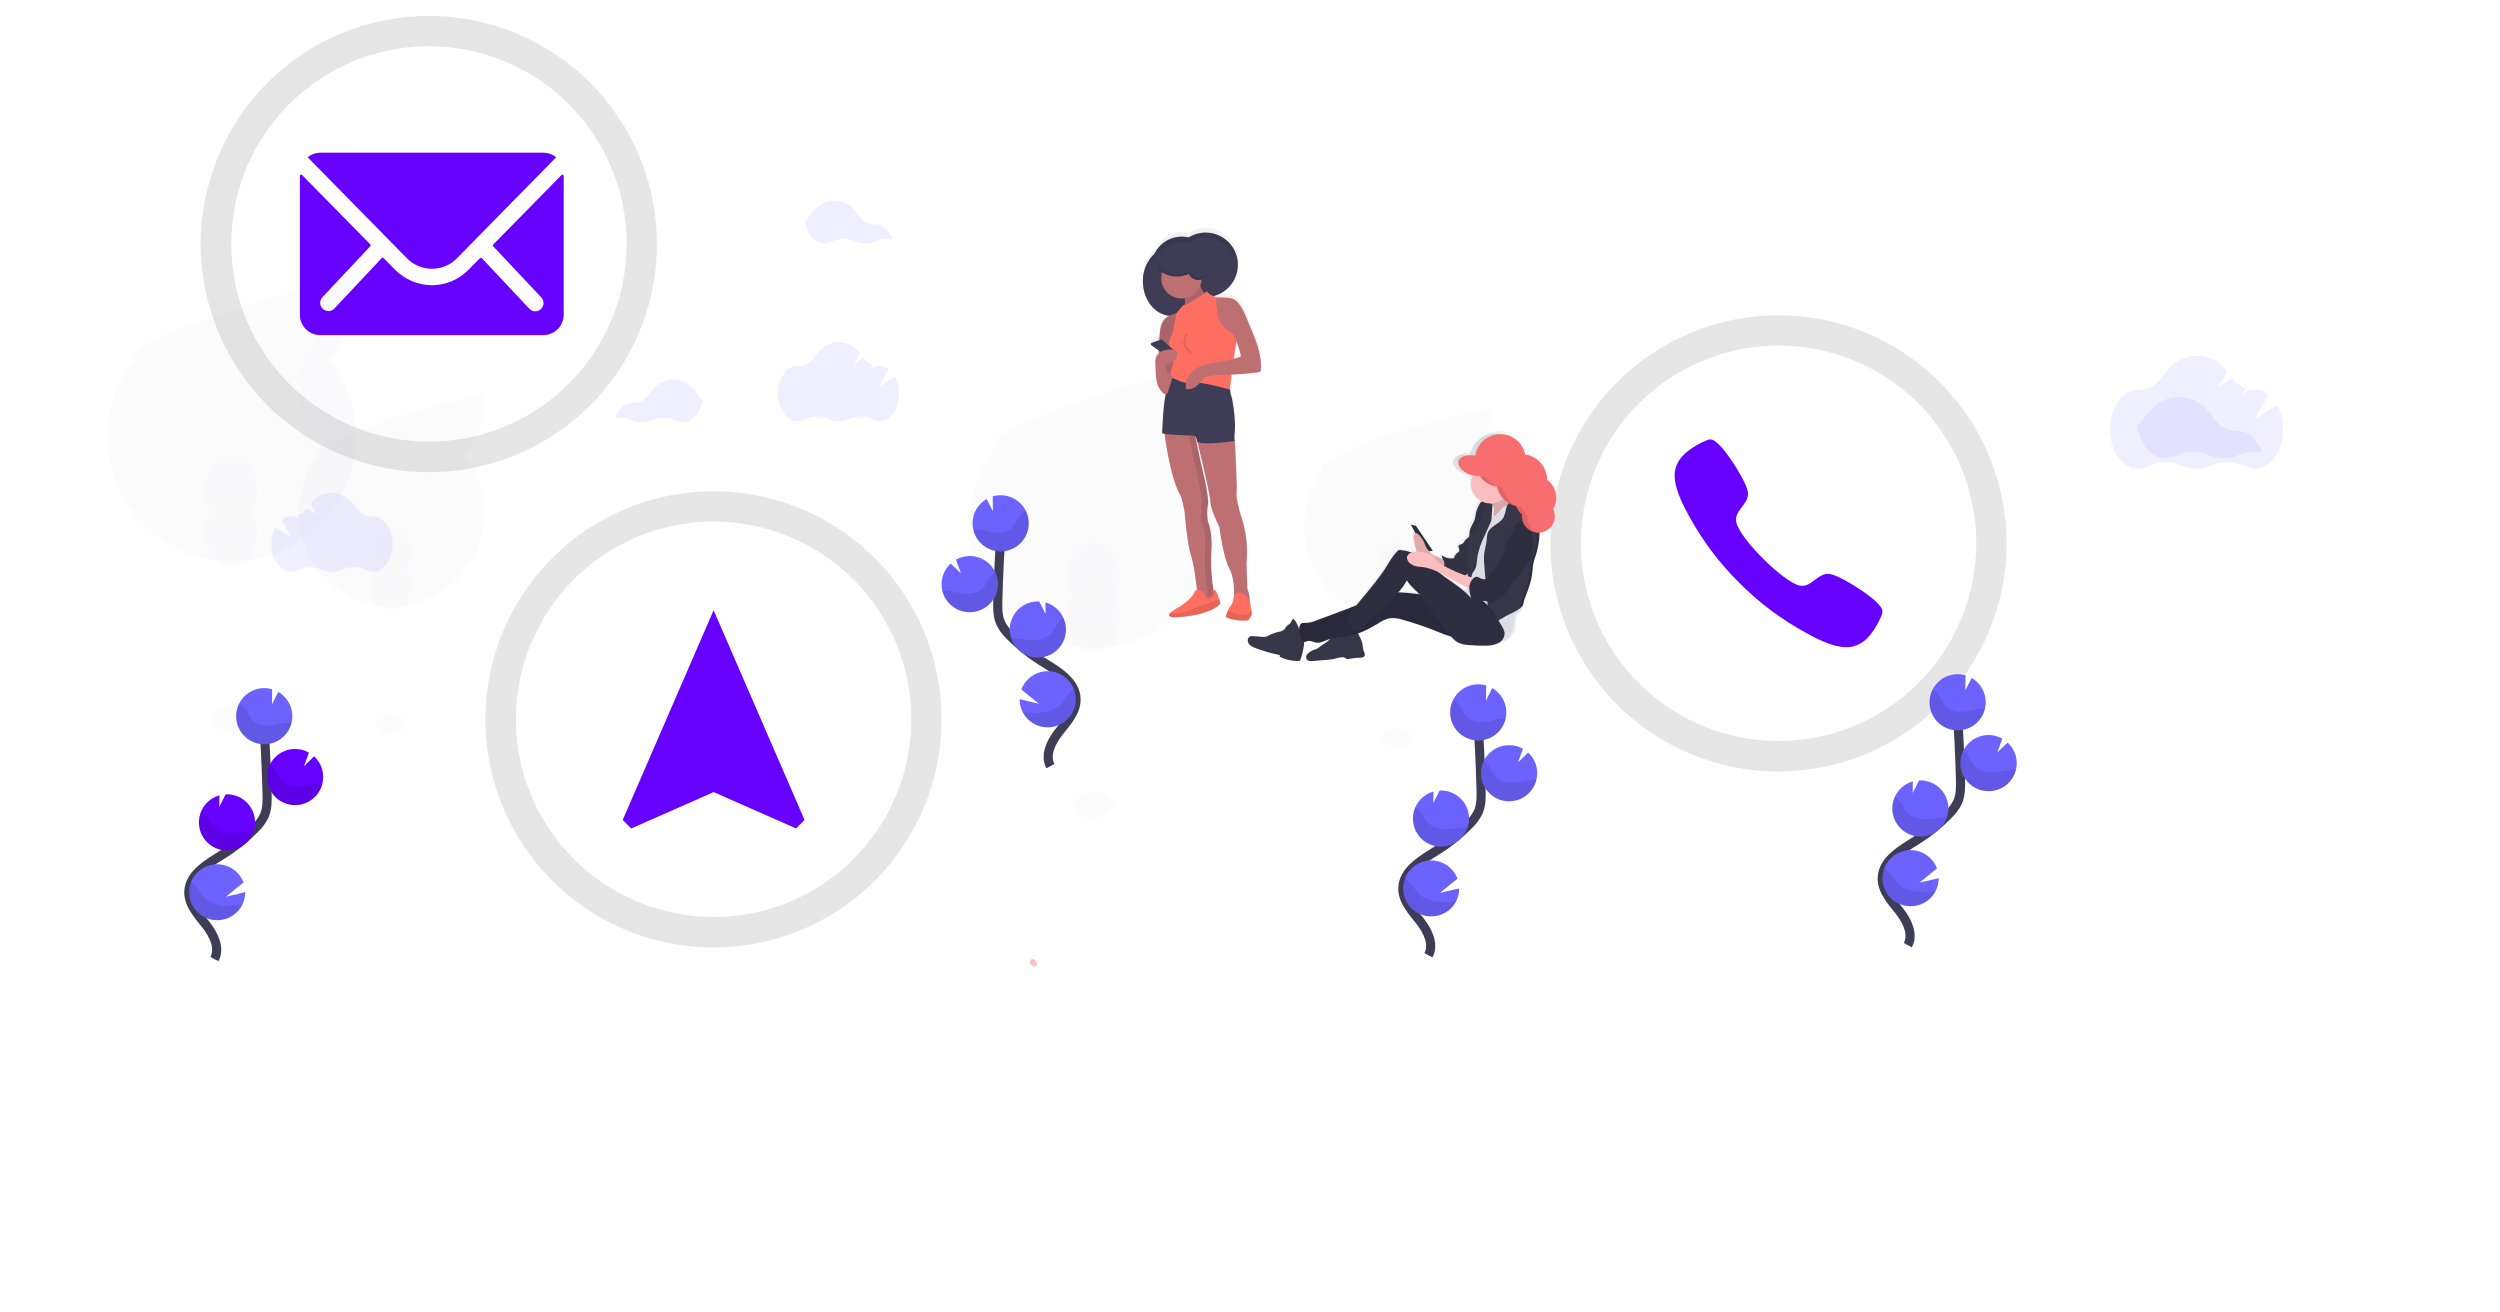 <svg width="1096" height="575" viewBox="0 0 1096 575" fill="none" xmlns="http://www.w3.org/2000/svg">
<g id="undraw_contact_us_15o2 1">
<g id="Group" opacity="0.1">
<path id="Vector" opacity="0.1" d="M479.42 377.02C485.705 377.02 490.8 370.349 490.8 362.12C490.8 353.891 485.705 347.22 479.42 347.22C473.135 347.22 468.04 353.891 468.04 362.12C468.04 370.349 473.135 377.02 479.42 377.02Z" fill="#3F3D56"/>
<path id="Vector_2" opacity="0.1" d="M488.43 298.37C490.018 295.598 490.839 292.454 490.81 289.26C490.81 281.03 485.71 274.36 479.42 274.36C473.13 274.36 468 281.05 468 289.28C467.971 292.474 468.792 295.618 470.38 298.39C468.82 301.171 468.001 304.306 468.001 307.495C468.001 310.684 468.82 313.819 470.38 316.6C468.82 319.381 468.001 322.516 468.001 325.705C468.001 328.894 468.82 332.029 470.38 334.81C468.79 337.581 467.968 340.726 468 343.92C468 352.14 473.1 358.82 479.38 358.82C485.66 358.82 490.77 352.14 490.77 343.92C490.802 340.726 489.98 337.581 488.39 334.81C489.95 332.029 490.769 328.894 490.769 325.705C490.769 322.516 489.95 319.381 488.39 316.6C489.95 313.819 490.769 310.684 490.769 307.495C490.769 304.306 489.95 301.171 488.39 298.39L488.43 298.37Z" fill="#3F3D56"/>
<path id="Vector_3" opacity="0.1" d="M479.42 285.97C485.705 285.97 490.8 279.299 490.8 271.07C490.8 262.841 485.705 256.17 479.42 256.17C473.135 256.17 468.04 262.841 468.04 271.07C468.04 279.299 473.135 285.97 479.42 285.97Z" fill="#3F3D56"/>
<path id="Vector_4" opacity="0.1" d="M479.42 267.76C485.705 267.76 490.8 261.089 490.8 252.86C490.8 244.631 485.705 237.96 479.42 237.96C473.135 237.96 468.04 244.631 468.04 252.86C468.04 261.089 473.135 267.76 479.42 267.76Z" fill="#3F3D56"/>
<path id="Vector_5" opacity="0.1" d="M436.82 128.23C435.26 126.253 433.844 124.168 432.58 121.99L462.48 117.08L430.14 117.32C427.044 110.566 425.358 103.251 425.186 95.823C425.014 88.395 426.36 81.01 429.14 74.12L472.53 96.63L432.53 67.21C436.249 60.672 441.28 54.975 447.307 50.475C453.334 45.976 460.226 42.772 467.551 41.065C474.876 39.358 482.475 39.184 489.87 40.556C497.265 41.927 504.296 44.813 510.522 49.033C516.748 53.253 522.034 58.715 526.047 65.076C530.06 71.437 532.714 78.559 533.842 85.995C534.969 93.432 534.547 101.021 532.6 108.285C530.653 115.55 527.225 122.334 522.53 128.21C524.955 131.29 527.04 134.623 528.75 138.15L489.92 158.37L531.31 144.48C534.219 153.072 534.939 162.254 533.404 171.194C531.869 180.134 528.128 188.55 522.52 195.68C528.846 203.722 532.782 213.381 533.877 223.554C534.972 233.728 533.182 244.004 528.712 253.207C524.242 262.411 517.272 270.171 508.6 275.601C499.927 281.03 489.902 283.909 479.67 283.909C469.438 283.909 459.413 281.03 450.74 275.601C442.068 270.171 435.098 262.411 430.628 253.207C426.158 244.004 424.368 233.728 425.463 223.554C426.558 213.381 430.494 203.722 436.82 195.68C429.26 186.07 425.149 174.197 425.149 161.97C425.149 149.743 429.26 137.87 436.82 128.26V128.23Z" fill="#6C63FF"/>
<path id="Vector_6" opacity="0.1" d="M534.19 161.94C534.21 174.171 530.097 186.049 522.52 195.65C528.846 203.692 532.782 213.351 533.877 223.524C534.972 233.698 533.182 243.973 528.712 253.177C524.242 262.381 517.272 270.141 508.6 275.571C499.927 281 489.902 283.879 479.67 283.879C469.438 283.879 459.413 281 450.74 275.571C442.068 270.141 435.098 262.381 430.628 253.177C426.158 243.973 424.368 233.698 425.463 223.524C426.558 213.351 430.494 203.692 436.82 195.65C429.51 186.37 534.19 155.82 534.19 161.94Z" fill="black"/>
</g>
<g id="Group_2" opacity="0.1">
<path id="Vector_7" opacity="0.1" d="M612.28 341.39C616.98 341.39 620.79 336.407 620.79 330.26C620.79 324.113 616.98 319.13 612.28 319.13C607.58 319.13 603.77 324.113 603.77 330.26C603.77 336.407 607.58 341.39 612.28 341.39Z" fill="#3F3D56"/>
<path id="Vector_8" opacity="0.1" d="M619 282.63C620.183 280.561 620.794 278.214 620.77 275.83C620.77 269.68 616.96 264.69 612.27 264.69C607.58 264.69 603.76 269.69 603.76 275.83C603.734 278.215 604.349 280.563 605.54 282.63C604.373 284.708 603.76 287.052 603.76 289.435C603.76 291.818 604.373 294.162 605.54 296.24C604.373 298.318 603.76 300.662 603.76 303.045C603.76 305.428 604.373 307.772 605.54 309.85C604.349 311.917 603.734 314.265 603.76 316.65C603.76 322.8 607.57 327.79 612.27 327.79C616.97 327.79 620.77 322.79 620.77 316.65C620.794 314.266 620.183 311.919 619 309.85C620.158 307.769 620.765 305.427 620.765 303.045C620.765 300.663 620.158 298.321 619 296.24C620.158 294.159 620.765 291.817 620.765 289.435C620.765 287.053 620.158 284.711 619 282.63Z" fill="#3F3D56"/>
<path id="Vector_9" opacity="0.1" d="M612.28 273.35C616.98 273.35 620.79 268.367 620.79 262.22C620.79 256.073 616.98 251.09 612.28 251.09C607.58 251.09 603.77 256.073 603.77 262.22C603.77 268.367 607.58 273.35 612.28 273.35Z" fill="#3F3D56"/>
<path id="Vector_10" opacity="0.1" d="M612.28 259.74C616.98 259.74 620.79 254.757 620.79 248.61C620.79 242.463 616.98 237.48 612.28 237.48C607.58 237.48 603.77 242.463 603.77 248.61C603.77 254.757 607.58 259.74 612.28 259.74Z" fill="#3F3D56"/>
<path id="Vector_11" opacity="0.1" d="M580.44 155.48C579.272 154.005 578.213 152.448 577.27 150.82L599.62 147.15L575.45 147.33C573.131 142.284 571.866 136.817 571.732 131.265C571.598 125.713 572.598 120.192 574.67 115.04L607.1 131.87L577.19 109.87C579.987 105.018 583.754 100.795 588.257 97.464C592.759 94.133 597.899 91.766 603.357 90.51C608.815 89.255 614.473 89.138 619.978 90.166C625.483 91.195 630.717 93.348 635.353 96.489C639.989 99.631 643.928 103.695 646.924 108.427C649.919 113.159 651.907 118.457 652.764 123.992C653.62 129.526 653.327 135.178 651.901 140.594C650.476 146.01 647.95 151.074 644.48 155.47C646.29 157.774 647.849 160.265 649.13 162.9L620.13 177.97L651.06 167.59C653.233 174.011 653.77 180.872 652.622 187.552C651.475 194.233 648.68 200.522 644.49 205.85C649.224 211.858 652.171 219.076 652.993 226.68C653.816 234.284 652.482 241.967 649.144 248.848C645.805 255.729 640.597 261.532 634.114 265.591C627.632 269.651 620.138 271.804 612.49 271.804C604.842 271.804 597.348 269.651 590.866 265.591C584.383 261.532 579.175 255.729 575.836 248.848C572.498 241.967 571.164 234.284 571.987 226.68C572.809 219.076 575.756 211.858 580.49 205.85C574.84 198.669 571.769 189.797 571.769 180.66C571.769 171.523 574.84 162.651 580.49 155.47L580.44 155.48Z" fill="#6C63FF"/>
<path id="Vector_12" opacity="0.1" d="M653.2 180.67C653.214 189.809 650.141 198.685 644.48 205.86C649.214 211.868 652.16 219.086 652.983 226.69C653.806 234.294 652.472 241.977 649.134 248.858C645.795 255.739 640.587 261.542 634.104 265.601C627.622 269.661 620.128 271.814 612.48 271.814C604.832 271.814 597.338 269.661 590.856 265.601C584.373 261.542 579.165 255.739 575.826 248.858C572.488 241.977 571.154 234.294 571.976 226.69C572.799 219.086 575.746 211.868 580.48 205.86C575 198.93 653.2 176.1 653.2 180.67Z" fill="black"/>
</g>
<g id="Group_3" opacity="0.1">
<path id="Vector_13" opacity="0.1" d="M101.281 339.211C107.566 339.211 112.661 332.54 112.661 324.311C112.661 316.082 107.566 309.411 101.281 309.411C94.996 309.411 89.901 316.082 89.901 324.311C89.901 332.54 94.996 339.211 101.281 339.211Z" fill="#3F3D56"/>
<path id="Vector_14" opacity="0.1" d="M110.281 260.561C111.868 257.789 112.69 254.645 112.661 251.451C112.661 243.221 107.561 236.551 101.281 236.551C95.001 236.551 89.901 243.221 89.901 251.451C89.869 254.644 90.686 257.788 92.271 260.561C90.716 263.344 89.9 266.478 89.9 269.666C89.9 272.854 90.716 275.988 92.271 278.771C90.716 281.554 89.9 284.688 89.9 287.876C89.9 291.064 90.716 294.198 92.271 296.981C90.683 299.753 89.865 302.898 89.901 306.091C89.901 314.311 94.991 320.991 101.281 320.991C107.571 320.991 112.691 314.331 112.691 306.111C112.723 302.917 111.901 299.772 110.311 297.001C111.871 294.22 112.69 291.085 112.69 287.896C112.69 284.707 111.871 281.572 110.311 278.791C111.871 276.01 112.69 272.875 112.69 269.686C112.69 266.497 111.871 263.362 110.311 260.581L110.281 260.561Z" fill="#3F3D56"/>
<path id="Vector_15" opacity="0.1" d="M101.281 248.161C107.566 248.161 112.661 241.49 112.661 233.261C112.661 225.032 107.566 218.361 101.281 218.361C94.996 218.361 89.901 225.032 89.901 233.261C89.901 241.49 94.996 248.161 101.281 248.161Z" fill="#3F3D56"/>
<path id="Vector_16" opacity="0.1" d="M101.281 229.951C107.566 229.951 112.661 223.28 112.661 215.051C112.661 206.822 107.566 200.151 101.281 200.151C94.996 200.151 89.901 206.822 89.901 215.051C89.901 223.28 94.996 229.951 101.281 229.951Z" fill="#3F3D56"/>
<path id="Vector_17" opacity="0.1" d="M58.691 90.421C57.134 88.442 55.718 86.357 54.451 84.181L84.361 79.271L51.991 79.561C48.895 72.807 47.209 65.492 47.037 58.064C46.865 50.636 48.21 43.251 50.991 36.361L94.391 58.871L54.391 29.451C58.119 22.933 63.153 17.255 69.178 12.774C75.203 8.293 82.089 5.104 89.404 3.408C96.719 1.713 104.305 1.546 111.688 2.92C119.07 4.293 126.089 7.176 132.305 11.389C138.52 15.602 143.799 21.054 147.809 27.402C151.82 33.75 154.475 40.859 155.61 48.281C156.745 55.704 156.334 63.281 154.403 70.538C152.473 77.794 149.064 84.574 144.391 90.451C146.815 93.531 148.901 96.864 150.611 100.391L111.771 120.561L153.171 106.671C156.073 115.265 156.788 124.446 155.252 133.385C153.715 142.324 149.976 150.74 144.371 157.871C150.697 165.913 154.633 175.572 155.728 185.746C156.823 195.919 155.033 206.195 150.563 215.398C146.093 224.602 139.123 232.362 130.45 237.792C121.778 243.221 111.753 246.1 101.521 246.1C91.289 246.1 81.263 243.221 72.591 237.792C63.918 232.362 56.949 224.602 52.479 215.398C48.009 206.195 46.219 195.919 47.314 185.746C48.409 175.572 52.344 165.913 58.671 157.871C51.11 148.261 47 136.389 47 124.161C47 111.934 51.11 100.061 58.671 90.451L58.691 90.421Z" fill="#6C63FF"/>
<path id="Vector_18" opacity="0.1" d="M156.041 124.131C156.06 136.362 151.948 148.24 144.371 157.841C150.697 165.883 154.633 175.542 155.728 185.716C156.823 195.889 155.033 206.165 150.563 215.368C146.093 224.572 139.123 232.332 130.45 237.762C121.778 243.191 111.752 246.07 101.521 246.07C91.289 246.07 81.263 243.191 72.591 237.762C63.918 232.332 56.949 224.572 52.478 215.368C48.009 206.165 46.219 195.889 47.314 185.716C48.409 175.542 52.344 165.883 58.671 157.841C51.361 148.561 156.041 118.011 156.041 124.131Z" fill="black"/>
</g>
<g id="Group_4" opacity="0.1">
<path id="Vector_19" opacity="0.1" d="M171.44 335.39C176.14 335.39 179.95 330.407 179.95 324.26C179.95 318.113 176.14 313.13 171.44 313.13C166.74 313.13 162.93 318.113 162.93 324.26C162.93 330.407 166.74 335.39 171.44 335.39Z" fill="#3F3D56"/>
<path id="Vector_20" opacity="0.1" d="M178.17 276.63C179.353 274.561 179.964 272.214 179.94 269.83C179.94 263.68 176.14 258.69 171.44 258.69C166.74 258.69 162.93 263.69 162.93 269.83C162.909 272.214 163.523 274.562 164.71 276.63C163.543 278.708 162.93 281.052 162.93 283.435C162.93 285.818 163.543 288.162 164.71 290.24C163.543 292.318 162.93 294.662 162.93 297.045C162.93 299.428 163.543 301.772 164.71 303.85C163.523 305.918 162.909 308.265 162.93 310.65C162.93 316.8 166.74 321.79 171.44 321.79C176.14 321.79 179.94 316.79 179.94 310.65C179.964 308.266 179.353 305.919 178.17 303.85C179.328 301.769 179.935 299.427 179.935 297.045C179.935 294.663 179.328 292.321 178.17 290.24C179.328 288.159 179.935 285.817 179.935 283.435C179.935 281.053 179.328 278.711 178.17 276.63Z" fill="#3F3D56"/>
<path id="Vector_21" opacity="0.1" d="M171.44 267.35C176.14 267.35 179.95 262.367 179.95 256.22C179.95 250.073 176.14 245.09 171.44 245.09C166.74 245.09 162.93 250.073 162.93 256.22C162.93 262.367 166.74 267.35 171.44 267.35Z" fill="#3F3D56"/>
<path id="Vector_22" opacity="0.1" d="M171.44 253.74C176.14 253.74 179.95 248.757 179.95 242.61C179.95 236.463 176.14 231.48 171.44 231.48C166.74 231.48 162.93 236.463 162.93 242.61C162.93 248.757 166.74 253.74 171.44 253.74Z" fill="#3F3D56"/>
<path id="Vector_23" opacity="0.1" d="M139.6 149.48C138.436 148.003 137.376 146.446 136.43 144.82L158.78 141.15L134.61 141.33C132.291 136.284 131.026 130.817 130.892 125.265C130.758 119.713 131.758 114.192 133.83 109.04L166.26 125.87L136.35 103.87C139.147 99.018 142.914 94.795 147.417 91.464C151.919 88.133 157.059 85.766 162.517 84.51C167.975 83.255 173.633 83.138 179.138 84.166C184.643 85.195 189.877 87.348 194.513 90.489C199.149 93.631 203.088 97.695 206.084 102.427C209.079 107.159 211.067 112.457 211.924 117.992C212.78 123.526 212.487 129.178 211.061 134.594C209.636 140.01 207.11 145.074 203.64 149.47C205.457 151.769 207.016 154.261 208.29 156.9L179.29 171.97L210.22 161.59C212.392 168.011 212.929 174.872 211.782 181.552C210.635 188.233 207.84 194.522 203.65 199.85C208.384 205.858 211.33 213.076 212.153 220.68C212.976 228.284 211.642 235.967 208.304 242.848C204.965 249.729 199.757 255.532 193.274 259.591C186.792 263.651 179.298 265.804 171.65 265.804C164.002 265.804 156.508 263.651 150.025 259.591C143.543 255.532 138.335 249.729 134.996 242.848C131.658 235.967 130.324 228.284 131.146 220.68C131.969 213.076 134.916 205.858 139.65 199.85C134 192.669 130.929 183.797 130.929 174.66C130.929 165.523 134 156.651 139.65 149.47L139.6 149.48Z" fill="#6C63FF"/>
<path id="Vector_24" opacity="0.1" d="M212.36 174.67C212.374 183.809 209.301 192.685 203.64 199.86C208.374 205.868 211.32 213.086 212.143 220.69C212.966 228.294 211.632 235.977 208.294 242.858C204.955 249.739 199.747 255.542 193.264 259.601C186.782 263.661 179.288 265.814 171.64 265.814C163.992 265.814 156.498 263.661 150.016 259.601C143.533 255.542 138.325 249.739 134.986 242.858C131.648 235.977 130.314 228.294 131.137 220.69C131.959 213.086 134.906 205.868 139.64 199.86C134.14 192.93 212.36 170.1 212.36 174.67Z" fill="black"/>
</g>
<path id="Vector_25" opacity="0.1" d="M991.83 198.36C988.26 197.686 984.57 198.09 981.23 199.52C979.225 200.413 977.055 200.875 974.86 200.875C972.665 200.875 970.495 200.413 968.49 199.52C966.118 198.479 963.548 197.966 960.958 198.016C958.368 198.066 955.82 198.678 953.49 199.81C952.163 200.515 950.683 200.886 949.18 200.89C943.1 200.89 938.05 194.77 937 186.7C938.197 185.808 939.214 184.699 940 183.43C943.56 177.69 949.07 174 955.27 174C961.47 174 966.91 177.64 970.47 183.32C971.53 185.036 973.017 186.448 974.785 187.419C976.553 188.39 978.543 188.887 980.56 188.86H980.72C985.61 188.81 989.8 192.69 991.83 198.36Z" fill="#6C63FF"/>
<path id="Vector_26" opacity="0.1" d="M391.26 104.96C388.758 104.487 386.172 104.769 383.83 105.77C382.428 106.396 380.91 106.72 379.375 106.72C377.84 106.72 376.322 106.396 374.92 105.77C373.261 105.041 371.463 104.683 369.652 104.719C367.84 104.755 366.058 105.186 364.43 105.98C363.503 106.463 362.475 106.72 361.43 106.73C357.18 106.73 353.64 102.45 352.9 96.8C353.748 96.178 354.471 95.401 355.03 94.51C357.52 90.51 361.38 87.91 365.72 87.91C370.06 87.91 373.87 90.46 376.36 94.43C377.104 95.632 378.145 96.621 379.384 97.301C380.623 97.98 382.017 98.328 383.43 98.31H383.54C386.9 98.29 389.83 101.01 391.26 104.96Z" fill="#6C63FF"/>
<path id="Vector_27" opacity="0.1" d="M269.59 183.37C272.089 182.898 274.672 183.18 277.01 184.18C278.413 184.807 279.933 185.13 281.47 185.13C283.007 185.13 284.527 184.807 285.93 184.18C287.589 183.452 289.386 183.094 291.197 183.128C293.008 183.163 294.79 183.59 296.42 184.38C297.344 184.872 298.373 185.133 299.42 185.14C303.67 185.14 307.21 180.85 307.94 175.2C307.092 174.58 306.373 173.803 305.82 172.91C303.32 168.91 299.46 166.32 295.13 166.32C290.8 166.32 286.98 168.86 284.48 172.84C283.737 174.04 282.697 175.028 281.46 175.708C280.223 176.388 278.831 176.736 277.42 176.72H277.31C273.94 176.74 271 179.45 269.59 183.37Z" fill="#6C63FF"/>
<g id="cloudC">
<path id="Vector_28" opacity="0.1" d="M998.36 177.59L988.54 183.81L994.54 172.97C992.85 171.625 990.76 170.882 988.6 170.86H988.44C987.77 170.869 987.101 170.819 986.44 170.71L983.06 172.82L984.49 170.22C982.127 169.402 980.085 167.854 978.66 165.8L972.66 169.58L976.42 162.74C972.94 158.56 968.24 156 963.08 156C956.88 156 951.37 159.68 947.8 165.42C946.748 167.136 945.26 168.544 943.488 169.499C941.716 170.455 939.722 170.924 937.71 170.86H937.38C930.54 170.86 925 178.61 925 188.17C925 197.73 930.54 205.49 937.38 205.49C938.882 205.48 940.36 205.11 941.69 204.41C944.019 203.275 946.567 202.66 949.157 202.609C951.747 202.557 954.318 203.069 956.69 204.11C958.693 205.01 960.864 205.475 963.06 205.475C965.256 205.475 967.427 205.01 969.43 204.11C971.783 203.092 974.328 202.592 976.891 202.642C979.455 202.692 981.978 203.291 984.29 204.4C985.605 205.088 987.066 205.452 988.55 205.46C995.39 205.46 1000.93 197.7 1000.93 188.14C1000.97 184.464 1000.09 180.836 998.36 177.59Z" fill="#6C63FF"/>
<path id="Vector_29" opacity="0.1" d="M392.33 165.12L385.46 169.48L389.63 161.89C388.451 160.946 386.99 160.425 385.48 160.41H385.36C384.884 160.419 384.409 160.382 383.94 160.3L381.61 161.78L382.61 159.96C380.958 159.385 379.531 158.304 378.53 156.87L374.36 159.51L377 154.73C375.891 153.298 374.478 152.131 372.863 151.313C371.247 150.495 369.47 150.047 367.66 150C363.32 150 359.46 152.58 356.97 156.6C356.232 157.802 355.189 158.787 353.948 159.456C352.706 160.126 351.31 160.455 349.9 160.41H349.67C344.88 160.41 341 165.83 341 172.53C341 179.23 344.88 184.65 349.67 184.65C350.717 184.642 351.746 184.381 352.67 183.89C354.298 183.1 356.079 182.673 357.888 182.638C359.697 182.604 361.493 182.963 363.15 183.69C364.56 184.333 366.09 184.674 367.64 184.69C369.166 184.687 370.675 184.367 372.07 183.75C373.717 183.037 375.498 182.686 377.292 182.721C379.086 182.755 380.852 183.174 382.47 183.95C383.396 184.435 384.425 184.689 385.47 184.69C390.25 184.69 394.13 179.26 394.13 172.57C394.17 169.974 393.551 167.411 392.33 165.12Z" fill="#6C63FF"/>
<path id="Vector_30" opacity="0.1" d="M120.773 231.11L127.653 235.47L123.472 227.89C124.654 226.943 126.118 226.419 127.632 226.4H127.743C128.221 226.407 128.699 226.373 129.173 226.3L131.502 227.77L130.502 225.96C132.151 225.384 133.575 224.303 134.572 222.87L138.743 225.51L136.143 220.72C137.252 219.29 138.665 218.124 140.281 217.308C141.896 216.491 143.673 216.045 145.483 216C149.812 216 153.682 218.58 156.173 222.6C156.91 223.8 157.951 224.785 159.19 225.454C160.43 226.123 161.824 226.453 163.232 226.41H163.472C168.252 226.41 172.132 231.84 172.132 238.53C172.132 245.22 168.252 250.65 163.472 250.65C162.427 250.645 161.397 250.388 160.472 249.9C158.844 249.106 157.062 248.675 155.251 248.639C153.439 248.603 151.641 248.961 149.983 249.69C148.577 250.339 147.05 250.68 145.502 250.69C143.973 250.689 142.461 250.369 141.063 249.75C139.417 249.037 137.638 248.687 135.846 248.721C134.053 248.756 132.289 249.175 130.673 249.95C129.747 250.435 128.718 250.689 127.673 250.69C122.883 250.69 119.002 245.27 119.002 238.57C118.956 235.974 119.565 233.408 120.773 231.11Z" fill="#6C63FF"/>
</g>
<path id="Vector_31" d="M626.221 418.781C628.831 413.941 625.871 408.021 622.471 403.711C619.071 399.401 614.911 394.911 615.001 389.421C615.131 381.531 623.511 376.861 630.201 372.681C635.17 369.566 639.751 365.874 643.851 361.681C645.566 360.067 646.984 358.165 648.041 356.061C649.431 352.981 649.391 349.461 649.301 346.061C649.015 334.801 648.458 323.548 647.631 312.301" stroke="#3F3D56" stroke-width="4" stroke-miterlimit="10"/>
<path id="Vector_32" d="M660.361 311.741C660.265 309.679 659.651 307.673 658.576 305.91C657.502 304.147 656.001 302.682 654.211 301.651L651.451 307.101L651.541 300.501C649.038 299.764 646.366 299.842 643.91 300.722C641.454 301.603 639.341 303.241 637.876 305.401C636.412 307.561 635.671 310.13 635.762 312.737C635.853 315.345 636.769 317.857 638.38 319.909C639.991 321.962 642.212 323.45 644.724 324.158C647.235 324.866 649.907 324.758 652.352 323.849C654.798 322.94 656.892 321.278 658.332 319.101C659.771 316.925 660.482 314.348 660.361 311.741Z" fill="#6C63FF"/>
<path id="Vector_33" d="M638.401 395.061C637.163 397.468 635.166 399.4 632.719 400.557C630.272 401.715 627.512 402.033 624.866 401.464C622.22 400.895 619.835 399.469 618.081 397.408C616.326 395.347 615.3 392.764 615.161 390.061C615.069 388.357 615.342 386.652 615.961 385.061C616.868 382.741 618.457 380.75 620.518 379.352C622.579 377.953 625.015 377.211 627.506 377.225C629.997 377.239 632.425 378.008 634.47 379.43C636.515 380.852 638.081 382.861 638.961 385.191L631.271 391.451L639.731 389.451C639.741 391.4 639.285 393.324 638.401 395.061Z" fill="#6C63FF"/>
<path id="Vector_34" d="M632.321 371.161C629.3 371.304 626.333 370.329 623.984 368.423C621.636 366.517 620.072 363.813 619.59 360.827C619.108 357.842 619.741 354.783 621.37 352.235C622.999 349.687 625.509 347.827 628.421 347.011L628.351 352.081L631.141 346.561C634.404 346.409 637.593 347.558 640.007 349.757C642.422 351.956 643.864 355.024 644.016 358.286C644.169 361.548 643.019 364.738 640.82 367.152C638.622 369.567 635.554 371.009 632.291 371.161H632.321Z" fill="#6C63FF"/>
<path id="Vector_35" d="M662.211 351.271C660.303 351.37 658.397 351.023 656.646 350.257C654.895 349.492 653.346 348.329 652.122 346.862C650.898 345.394 650.033 343.661 649.594 341.801C649.156 339.941 649.157 338.004 649.597 336.144C650.037 334.284 650.904 332.552 652.129 331.086C653.354 329.619 654.904 328.458 656.656 327.694C658.408 326.93 660.313 326.584 662.222 326.685C664.13 326.785 665.989 327.328 667.651 328.271L665.481 334.271L669.911 329.891C671.703 331.534 672.969 333.67 673.548 336.031C674.127 338.392 673.995 340.871 673.167 343.157C672.339 345.442 670.853 347.432 668.896 348.874C666.94 350.316 664.6 351.147 662.171 351.261L662.211 351.271Z" fill="#6C63FF"/>
<path id="Vector_36" opacity="0.1" d="M658.701 315.021C655.861 315.331 653.101 316.211 650.241 316.391C647.381 316.571 644.241 315.881 642.461 313.671C641.624 312.383 640.863 311.048 640.181 309.671C639.404 308.458 638.339 307.455 637.081 306.751C636.285 308.311 635.831 310.023 635.749 311.773C635.667 313.523 635.96 315.27 636.607 316.898C637.254 318.525 638.242 319.996 639.503 321.212C640.764 322.427 642.27 323.36 643.921 323.946C645.571 324.533 647.328 324.761 649.073 324.615C650.819 324.469 652.513 323.952 654.043 323.099C655.572 322.245 656.902 321.075 657.944 319.667C658.985 318.258 659.714 316.644 660.081 314.931C659.631 314.941 659.161 314.971 658.701 315.021Z" fill="black"/>
<path id="Vector_37" opacity="0.1" d="M662.211 351.271C660.089 351.372 657.977 350.921 656.08 349.963C654.183 349.005 652.567 347.573 651.388 345.805C650.209 344.037 649.507 341.994 649.352 339.875C649.197 337.755 649.593 335.632 650.501 333.711C651.477 334.37 652.316 335.213 652.971 336.191C653.707 337.593 654.522 338.952 655.411 340.261C657.331 342.511 660.611 343.261 663.581 343.111C666.551 342.961 669.421 342.111 672.381 341.861C672.791 341.861 673.201 341.801 673.621 341.791C673.009 344.397 671.564 346.732 669.505 348.443C667.446 350.154 664.885 351.147 662.211 351.271Z" fill="black"/>
<path id="Vector_38" opacity="0.1" d="M632.321 371.161C630.221 371.26 628.13 370.818 626.248 369.879C624.367 368.94 622.757 367.535 621.573 365.797C620.389 364.059 619.669 362.047 619.483 359.952C619.298 357.858 619.652 355.75 620.511 353.831C621.526 354.499 622.411 355.346 623.121 356.331C623.928 357.767 624.819 359.152 625.791 360.481C627.861 362.791 631.361 363.611 634.501 363.481C637.641 363.351 640.501 362.671 643.501 362.481C642.755 364.901 641.281 367.032 639.281 368.585C637.281 370.138 634.851 371.038 632.321 371.161Z" fill="black"/>
<path id="Vector_39" opacity="0.1" d="M638.401 395.061C637.163 397.468 635.166 399.4 632.719 400.557C630.272 401.715 627.512 402.033 624.866 401.464C622.22 400.895 619.835 399.469 618.081 397.408C616.326 395.347 615.3 392.764 615.161 390.061C615.069 388.357 615.342 386.652 615.961 385.061C616.975 385.727 617.885 386.539 618.661 387.471C619.831 388.891 620.601 390.471 621.961 391.841C624.471 394.311 628.541 395.331 632.151 395.421C634.24 395.428 636.327 395.307 638.401 395.061Z" fill="black"/>
<path id="Vector_40" d="M94.001 420.451C96.611 415.611 93.651 409.691 90.251 405.381C86.851 401.071 82.691 396.561 82.781 391.091C82.911 383.201 91.291 378.531 97.981 374.351C102.949 371.236 107.531 367.544 111.631 363.351C113.345 361.737 114.763 359.835 115.821 357.731C117.211 354.651 117.171 351.131 117.081 347.731C116.787 336.471 116.231 325.218 115.411 313.971" stroke="#3F3D56" stroke-width="4" stroke-miterlimit="10"/>
<path id="Vector_41" d="M128.141 313.411C128.044 311.348 127.43 309.343 126.355 307.58C125.281 305.817 123.78 304.352 121.991 303.321L119.231 308.771L119.321 302.171C116.818 301.434 114.145 301.512 111.689 302.392C109.233 303.273 107.12 304.911 105.656 307.071C104.191 309.23 103.451 311.8 103.541 314.407C103.632 317.015 104.549 319.526 106.159 321.579C107.77 323.632 109.992 325.12 112.503 325.828C115.014 326.536 117.686 326.428 120.132 325.519C122.578 324.61 124.671 322.948 126.111 320.771C127.55 318.595 128.261 316.018 128.141 313.411Z" fill="#6C63FF"/>
<path id="Vector_42" d="M106.181 396.731C104.942 399.138 102.945 401.07 100.498 402.227C98.052 403.385 95.291 403.703 92.645 403.134C89.999 402.565 87.614 401.139 85.86 399.078C84.106 397.016 83.08 394.434 82.941 391.731C82.849 390.026 83.121 388.322 83.741 386.731C84.647 384.411 86.236 382.42 88.297 381.021C90.358 379.622 92.794 378.881 95.285 378.895C97.776 378.909 100.204 379.678 102.249 381.1C104.294 382.522 105.86 384.531 106.741 386.861L99.051 393.121L107.511 391.121C107.52 393.07 107.064 394.994 106.181 396.731Z" fill="#6C63FF"/>
<path id="Vector_43" d="M100.101 372.831C97.08 372.973 94.112 371.999 91.764 370.093C89.415 368.187 87.851 365.483 87.369 362.497C86.887 359.512 87.521 356.453 89.15 353.905C90.778 351.356 93.288 349.497 96.201 348.681L96.131 353.751L98.921 348.231C100.536 348.156 102.15 348.399 103.671 348.947C105.193 349.496 106.591 350.338 107.787 351.427C108.982 352.516 109.951 353.829 110.639 355.293C111.327 356.756 111.72 358.341 111.796 359.956C111.871 361.571 111.628 363.186 111.079 364.707C110.531 366.228 109.688 367.626 108.6 368.822C107.511 370.017 106.197 370.987 104.734 371.675C103.271 372.363 101.686 372.756 100.071 372.831H100.101Z" fill="#6600FF"/>
<path id="Vector_44" d="M129.991 352.941C128.082 353.04 126.177 352.693 124.426 351.927C122.674 351.162 121.125 349.999 119.901 348.531C118.677 347.064 117.812 345.331 117.374 343.471C116.935 341.611 116.936 339.674 117.376 337.814C117.816 335.954 118.683 334.222 119.908 332.756C121.133 331.289 122.683 330.128 124.435 329.364C126.187 328.6 128.092 328.254 130.001 328.354C131.91 328.455 133.768 328.998 135.431 329.941L133.261 335.941L137.691 331.561C139.482 333.204 140.748 335.34 141.327 337.701C141.906 340.062 141.774 342.541 140.946 344.827C140.118 347.112 138.632 349.102 136.675 350.544C134.719 351.986 132.379 352.817 129.951 352.931L129.991 352.941Z" fill="#6600FF"/>
<path id="Vector_45" opacity="0.1" d="M126.481 316.691C123.641 317.001 120.881 317.881 118.021 318.061C115.161 318.241 112.021 317.551 110.241 315.341C109.404 314.053 108.642 312.718 107.961 311.341C107.183 310.128 106.118 309.125 104.861 308.421C104.064 309.981 103.61 311.693 103.528 313.443C103.446 315.193 103.739 316.94 104.386 318.567C105.034 320.195 106.021 321.666 107.282 322.881C108.543 324.097 110.049 325.029 111.7 325.616C113.35 326.203 115.107 326.431 116.852 326.285C118.598 326.139 120.292 325.622 121.822 324.768C123.352 323.915 124.682 322.745 125.723 321.337C126.764 319.928 127.493 318.314 127.861 316.601C127.411 316.611 126.941 316.641 126.481 316.691Z" fill="black"/>
<path id="Vector_46" opacity="0.1" d="M129.991 352.941C127.868 353.042 125.756 352.591 123.859 351.633C121.962 350.675 120.346 349.242 119.167 347.475C117.988 345.707 117.287 343.664 117.131 341.545C116.976 339.425 117.372 337.302 118.281 335.381C119.257 336.04 120.095 336.883 120.751 337.861C121.486 339.263 122.301 340.622 123.191 341.931C125.111 344.181 128.391 344.931 131.361 344.781C134.331 344.631 137.201 343.781 140.161 343.531C140.571 343.531 140.981 343.471 141.401 343.461C140.788 346.067 139.343 348.402 137.284 350.113C135.225 351.823 132.665 352.816 129.991 352.941Z" fill="black"/>
<path id="Vector_47" opacity="0.1" d="M100.101 372.831C98 372.93 95.909 372.488 94.028 371.549C92.146 370.61 90.536 369.205 89.352 367.467C88.168 365.729 87.448 363.717 87.263 361.622C87.077 359.528 87.431 357.42 88.291 355.501C89.305 356.169 90.19 357.016 90.901 358.001C91.707 359.437 92.599 360.822 93.571 362.151C95.641 364.461 99.141 365.281 102.281 365.151C105.421 365.021 108.281 364.341 111.281 364.151C110.534 366.571 109.06 368.702 107.06 370.255C105.06 371.808 102.63 372.707 100.101 372.831Z" fill="black"/>
<path id="Vector_48" opacity="0.1" d="M106.181 396.731C104.942 399.138 102.945 401.07 100.498 402.227C98.052 403.385 95.291 403.703 92.645 403.134C89.999 402.565 87.614 401.139 85.86 399.078C84.106 397.016 83.08 394.434 82.941 391.731C82.849 390.026 83.121 388.322 83.741 386.731C84.755 387.397 85.665 388.209 86.441 389.141C87.611 390.561 88.381 392.141 89.741 393.511C92.251 395.981 96.321 397.001 99.931 397.091C102.019 397.097 104.107 396.977 106.181 396.731Z" fill="black"/>
<path id="Vector_49" d="M460.52 335.89C457.91 331.06 460.87 325.14 464.28 320.83C467.69 316.52 471.83 312.03 471.74 306.54C471.62 298.64 463.24 293.98 456.54 289.8C451.574 286.686 446.995 282.994 442.9 278.8C441.177 277.195 439.755 275.295 438.7 273.19C437.32 270.1 437.36 266.59 437.44 263.19C437.74 251.93 438.297 240.677 439.11 229.43" stroke="#3F3D56" stroke-width="4" stroke-miterlimit="10"/>
<path id="Vector_50" d="M426.39 228.86C426.485 226.798 427.097 224.793 428.17 223.03C429.243 221.266 430.742 219.802 432.53 218.77L435.29 224.22L435.21 217.62C436.524 217.238 437.892 217.073 439.26 217.13C441.692 217.243 444.035 218.075 445.994 219.52C447.954 220.965 449.44 222.959 450.266 225.249C451.093 227.539 451.221 230.022 450.636 232.385C450.051 234.748 448.778 236.885 446.979 238.525C445.18 240.165 442.935 241.234 440.528 241.598C438.121 241.962 435.66 241.604 433.456 240.57C431.252 239.536 429.405 237.871 428.147 235.787C426.889 233.702 426.278 231.292 426.39 228.86Z" fill="#6C63FF"/>
<path id="Vector_51" d="M448.34 312.18C449.63 314.692 451.746 316.684 454.331 317.822C456.916 318.96 459.813 319.175 462.538 318.429C465.262 317.684 467.647 316.025 469.293 313.73C470.939 311.435 471.746 308.643 471.578 305.824C471.41 303.005 470.278 300.329 468.371 298.245C466.465 296.161 463.899 294.797 461.106 294.38C458.312 293.964 455.461 294.52 453.029 295.957C450.597 297.393 448.733 299.622 447.75 302.27L455.44 308.53L446.98 306.53C446.973 308.495 447.44 310.433 448.34 312.18Z" fill="#6C63FF"/>
<path id="Vector_52" d="M454.42 288.28C457.442 288.425 460.412 287.453 462.762 285.547C465.113 283.642 466.679 280.938 467.163 277.952C467.647 274.965 467.013 271.905 465.384 269.355C463.755 266.806 461.244 264.946 458.33 264.13L458.39 269.2L455.6 263.68C452.339 263.52 449.148 264.661 446.729 266.853C444.31 269.046 442.86 272.109 442.7 275.37C442.63 276.79 442.809 278.212 443.23 279.57C443.968 281.999 445.44 284.14 447.444 285.7C449.447 287.259 451.884 288.161 454.42 288.28Z" fill="#6C63FF"/>
<path id="Vector_53" d="M424.54 268.37C426.448 268.467 428.353 268.119 430.103 267.352C431.854 266.586 433.402 265.423 434.625 263.954C435.848 262.486 436.712 260.753 437.149 258.893C437.587 257.033 437.585 255.097 437.144 253.238C436.704 251.378 435.836 249.647 434.611 248.181C433.385 246.715 431.836 245.554 430.084 244.791C428.332 244.028 426.427 243.682 424.519 243.783C422.61 243.883 420.752 244.427 419.09 245.37L421.27 251.37L416.79 247.08C415.595 248.163 414.626 249.471 413.94 250.93C413.253 252.389 412.862 253.969 412.79 255.58C412.73 256.719 412.835 257.861 413.1 258.97C413.727 261.567 415.183 263.888 417.247 265.584C419.311 267.28 421.871 268.258 424.54 268.37Z" fill="#6C63FF"/>
<path id="Vector_54" opacity="0.1" d="M428.05 232.14C430.89 232.45 433.65 233.33 436.5 233.51C439.35 233.69 442.5 233 444.29 230.79C445.124 229.502 445.882 228.166 446.56 226.79C447.341 225.576 448.409 224.573 449.67 223.87C450.468 225.431 450.923 227.144 451.006 228.894C451.089 230.645 450.796 232.393 450.149 234.022C449.501 235.651 448.513 237.122 447.251 238.339C445.989 239.555 444.482 240.487 442.83 241.074C441.178 241.661 439.421 241.888 437.674 241.74C435.928 241.593 434.233 241.074 432.703 240.219C431.173 239.364 429.843 238.192 428.803 236.781C427.763 235.371 427.035 233.754 426.67 232.04C427.12 232.05 427.58 232.09 428.05 232.14Z" fill="black"/>
<path id="Vector_55" opacity="0.1" d="M424.54 268.37C426.662 268.468 428.772 268.015 430.667 267.056C432.563 266.098 434.178 264.665 435.356 262.898C436.534 261.131 437.236 259.09 437.392 256.972C437.549 254.854 437.156 252.731 436.25 250.81C435.271 251.469 434.429 252.311 433.77 253.29C433.035 254.692 432.22 256.051 431.33 257.36C429.42 259.61 426.14 260.36 423.17 260.21C420.2 260.06 417.33 259.21 414.37 258.96C413.96 258.96 413.54 258.9 413.13 258.89C413.741 261.497 415.186 263.833 417.245 265.544C419.304 267.255 421.866 268.247 424.54 268.37Z" fill="black"/>
<path id="Vector_56" opacity="0.1" d="M454.42 288.28C456.522 288.381 458.614 287.942 460.497 287.003C462.38 286.065 463.991 284.66 465.176 282.921C466.361 281.182 467.08 279.169 467.265 277.073C467.449 274.977 467.093 272.869 466.23 270.95C465.217 271.616 464.335 272.463 463.63 273.45C462.824 274.885 461.932 276.271 460.96 277.6C458.88 279.91 455.39 280.73 452.24 280.6C449.09 280.47 446.24 279.79 443.24 279.6C443.983 282.022 445.455 284.156 447.456 285.709C449.457 287.263 451.889 288.161 454.42 288.28Z" fill="black"/>
<path id="Vector_57" opacity="0.1" d="M448.34 312.18C449.785 314.966 452.239 317.094 455.201 318.131C458.163 319.167 461.41 319.033 464.276 317.756C467.143 316.48 469.413 314.156 470.624 311.261C471.835 308.366 471.894 305.117 470.79 302.18C469.772 302.84 468.861 303.653 468.09 304.59C466.92 306.01 466.09 307.59 464.79 308.96C462.27 311.43 458.21 312.45 454.59 312.54C452.501 312.541 450.415 312.421 448.34 312.18Z" fill="black"/>
<g id="callP">
<path id="Vector_58" d="M822.64 263.96C819.16 260.48 810.79 255.23 806.64 253.27C801.85 250.97 800.09 251.01 796.7 253.46C793.88 255.46 792.05 257.39 788.81 256.68C785.57 255.97 779.15 251.13 772.94 244.94C766.73 238.75 761.91 232.37 761.22 229.08C760.53 225.79 762.43 224 764.45 221.18C766.89 217.79 766.96 216.03 764.64 211.24C762.64 207.09 757.45 198.74 753.94 195.24C750.43 191.74 749.67 192.51 747.75 193.24C745.774 194.068 743.876 195.072 742.08 196.24C738.6 198.57 736.65 200.51 735.28 203.43C733.91 206.35 732.36 211.77 740.33 225.96C746.209 236.815 753.656 246.745 762.43 255.43V255.43C771.144 264.224 781.108 271.684 792 277.57C806.18 285.57 811.61 283.98 814.53 282.62C817.45 281.26 819.39 279.33 821.71 275.82C822.88 274.025 823.884 272.127 824.71 270.15C825.37 268.23 826.15 267.45 822.64 263.96Z" fill="#6600FF"/>
</g>
<path id="Vector_59" opacity="0.1" d="M779.73 138.23C759.948 138.22 740.607 144.078 724.154 155.062C707.702 166.047 694.877 181.664 687.302 199.939C679.727 218.213 677.742 238.324 681.599 257.727C685.456 277.13 694.981 294.952 708.969 308.941C722.958 322.929 740.78 332.454 760.183 336.311C779.586 340.168 799.697 338.183 817.971 330.608C836.246 323.033 851.863 310.208 862.848 293.756C873.832 277.303 879.69 257.962 879.68 238.18C879.667 211.676 869.132 186.261 850.391 167.519C831.649 148.778 806.234 138.243 779.73 138.23V138.23ZM779.73 324.85C762.588 324.85 745.832 319.767 731.579 310.243C717.326 300.72 706.217 287.184 699.657 271.347C693.098 255.51 691.381 238.084 694.725 221.272C698.07 204.459 706.324 189.016 718.445 176.895C730.566 164.774 746.009 156.52 762.822 153.175C779.634 149.831 797.06 151.548 812.897 158.107C828.734 164.667 842.27 175.776 851.793 190.029C861.317 204.282 866.4 221.038 866.4 238.18C866.4 249.562 864.158 260.832 859.803 271.347C855.447 281.862 849.063 291.417 841.015 299.465C832.967 307.513 823.412 313.897 812.897 318.253C802.382 322.608 791.112 324.85 779.73 324.85Z" fill="black"/>
<g id="mesgP">
<path id="Vector_60" d="M246.16 76.75L216.23 107.2C216.177 107.25 216.135 107.311 216.107 107.378C216.078 107.445 216.063 107.517 216.063 107.59C216.063 107.663 216.078 107.735 216.107 107.802C216.135 107.869 216.177 107.93 216.23 107.98L237.23 130.31C237.732 130.816 238.074 131.459 238.212 132.159C238.35 132.859 238.279 133.584 238.006 134.243C237.734 134.902 237.273 135.466 236.681 135.864C236.089 136.262 235.393 136.476 234.68 136.48C233.72 136.478 232.8 136.097 232.12 135.42L211.23 113.17C211.123 113.065 210.98 113.006 210.83 113.006C210.68 113.006 210.537 113.065 210.43 113.17L205.34 118.31C203.256 120.441 200.767 122.134 198.019 123.29C195.272 124.446 192.321 125.041 189.34 125.04C186.303 125.026 183.299 124.407 180.503 123.219C177.708 122.03 175.178 120.297 173.06 118.12L168.17 113.12C168.063 113.015 167.92 112.956 167.77 112.956C167.62 112.956 167.477 113.015 167.37 113.12L146.53 135.32C146.195 135.656 145.796 135.922 145.358 136.104C144.92 136.286 144.45 136.38 143.975 136.38C143.5 136.38 143.03 136.286 142.592 136.104C142.154 135.922 141.755 135.656 141.42 135.32C141.083 134.985 140.815 134.587 140.633 134.149C140.45 133.71 140.356 133.24 140.356 132.765C140.356 132.29 140.45 131.82 140.633 131.381C140.815 130.943 141.083 130.545 141.42 130.21L162.34 107.93C162.433 107.821 162.484 107.683 162.484 107.54C162.484 107.397 162.433 107.259 162.34 107.15L132.41 76.7C132.333 76.623 132.235 76.57 132.128 76.549C132.021 76.527 131.91 76.538 131.809 76.58C131.708 76.622 131.622 76.692 131.562 76.783C131.502 76.874 131.47 76.981 131.47 77.09V138.02C131.478 140.375 132.417 142.632 134.083 144.297C135.748 145.963 138.005 146.902 140.36 146.91H238.23C240.585 146.902 242.842 145.963 244.507 144.297C246.173 142.632 247.112 140.375 247.12 138.02V77.14C247.125 77.027 247.095 76.915 247.033 76.819C246.972 76.723 246.883 76.649 246.778 76.606C246.672 76.564 246.557 76.555 246.446 76.58C246.335 76.606 246.236 76.665 246.16 76.75Z" fill="#6600FF"/>
<path id="Vector_61" d="M189.31 117.81C191.339 117.83 193.351 117.442 195.227 116.669C197.103 115.896 198.804 114.754 200.23 113.31L243.82 68.94C242.273 67.658 240.329 66.951 238.32 66.94H140.38C138.37 66.947 136.425 67.654 134.88 68.94L178.48 113.31C179.893 114.745 181.58 115.883 183.44 116.656C185.3 117.429 187.296 117.821 189.31 117.81Z" fill="#6600FF"/>
</g>
<path id="Vector_62" opacity="0.1" d="M188.05 7C168.268 6.99 148.927 12.848 132.474 23.832C116.022 34.817 103.197 50.434 95.622 68.709C88.047 86.983 86.062 107.094 89.919 126.497C93.776 145.9 103.301 163.722 117.289 177.711C131.278 191.699 149.101 201.224 168.503 205.081C187.906 208.938 208.017 206.953 226.291 199.378C244.566 191.803 260.183 178.978 271.168 162.526C282.152 146.073 288.01 126.732 288 106.95C287.987 80.446 277.452 55.031 258.711 36.289C239.969 17.548 214.554 7.013 188.05 7ZM188.05 193.62C170.908 193.62 154.152 188.537 139.899 179.014C125.646 169.49 114.537 155.954 107.977 140.117C101.418 124.28 99.701 106.854 103.045 90.041C106.39 73.229 114.644 57.786 126.765 45.665C138.886 33.544 154.329 25.29 171.142 21.945C187.954 18.601 205.38 20.317 221.217 26.877C237.054 33.437 250.59 44.546 260.114 58.799C269.637 73.052 274.72 89.808 274.72 106.95C274.72 129.936 265.589 151.981 249.335 168.235C233.081 184.489 211.036 193.62 188.05 193.62Z" fill="black"/>
<g id="arrP">
<path id="Vector_63" d="M312.85 267.53L273 359.47L276.72 363.19L312.86 347.25L349 363.19L352.72 359.47L312.85 267.53Z" fill="#6600FF"/>
</g>
<path id="Vector_64" opacity="0.1" d="M312.85 215.37C293.07 215.36 273.731 221.217 257.279 232.199C240.828 243.181 228.003 258.795 220.426 277.067C212.85 295.339 210.862 315.447 214.715 334.848C218.568 354.25 228.088 372.073 242.072 386.063C256.055 400.053 273.873 409.582 293.273 413.445C312.672 417.307 332.781 415.33 351.057 407.763C369.332 400.195 384.953 387.378 395.943 370.932C406.934 354.486 412.8 335.15 412.8 315.37C412.8 288.857 402.271 263.429 383.528 244.677C364.785 225.925 339.363 215.383 312.85 215.37V215.37ZM312.85 401.99C295.706 401.99 278.947 396.906 264.694 387.38C250.44 377.854 239.331 364.315 232.773 348.476C226.214 332.636 224.501 315.207 227.849 298.393C231.197 281.579 239.457 266.136 251.583 254.017C263.709 241.898 279.157 233.648 295.972 230.309C312.788 226.971 330.216 228.694 346.052 235.262C361.888 241.829 375.42 252.946 384.938 267.205C394.455 281.465 399.53 298.226 399.52 315.37C399.517 338.355 390.385 360.397 374.131 376.649C357.878 392.9 335.835 402.03 312.85 402.03V401.99Z" fill="black"/>
<g id="girl">
<path id="Vector_65" d="M548.843 143.42C547.937 141.207 547.007 139 546.053 136.8C545.268 134.653 544.114 132.66 542.643 130.91C542.085 130.28 541.404 129.77 540.643 129.41C539.806 129.101 538.925 128.926 538.033 128.89C536.674 128.719 535.3 128.682 533.933 128.78C533.403 128.62 532.803 128.41 532.213 128.17C535.172 127.393 537.803 125.685 539.719 123.3C541.634 120.915 542.733 117.977 542.853 114.92C542.853 114.72 542.853 114.51 542.853 114.31C542.861 112.439 542.501 110.584 541.792 108.852C541.083 107.12 540.04 105.545 538.722 104.216C537.404 102.887 535.838 101.831 534.112 101.108C532.386 100.384 530.535 100.008 528.663 100C526.029 99.995 523.447 100.733 521.213 102.13C518.264 101.461 515.175 101.812 512.45 103.125C509.726 104.438 507.527 106.636 506.213 109.36C504.557 110.945 503.248 112.856 502.37 114.974C501.492 117.091 501.064 119.368 501.113 121.66C501.113 121.87 501.113 122.09 501.113 122.29C501.373 130.06 506.393 136.29 512.733 136.92C512.056 137.225 511.434 137.64 510.893 138.15C508.953 140.02 508.633 142.99 508.423 145.69L508.273 147.69L504.913 148.89C504.807 148.928 504.712 148.995 504.641 149.083C504.569 149.171 504.523 149.277 504.507 149.389C504.492 149.502 504.508 149.616 504.553 149.721C504.598 149.825 504.671 149.914 504.763 149.98L507.973 152.27C507.973 152.46 507.973 152.65 507.973 152.84C507.973 153.03 507.973 153.27 508.033 153.49C507.485 153.973 507.06 154.58 506.793 155.26C506.481 156.31 506.382 157.412 506.503 158.5L506.623 161.29C506.608 163.39 506.894 165.481 507.473 167.5C507.893 168.74 509.713 171.73 511.023 171.75C509.813 177.25 509.493 188.85 509.493 188.85C509.343 189 509.763 189.14 510.493 189.26C511.213 194.78 513.563 210.26 517.733 217.07C518.39 219.29 518.914 221.548 519.303 223.83C519.303 223.83 520.493 238.54 522.063 242.91C523.403 246.63 524.463 255.81 524.753 258.47C524.482 258.54 524.234 258.683 524.039 258.884C523.843 259.085 523.706 259.336 523.643 259.61C522.853 261.99 517.733 265.61 517.733 265.61C516.164 266.394 514.682 267.343 513.313 268.44C511.703 269.89 511.763 271.2 518.913 270.38C532.713 268.79 535.073 264.38 535.073 264.38C535.073 264.38 534.853 263.64 534.523 262.68C534.102 261.186 533.494 259.752 532.713 258.41C532.513 258.22 532.313 258.54 532.073 259.04C531.032 252.659 530.717 246.182 531.133 239.73C531.133 239.73 531.523 232.97 529.553 228.2C529.115 225.702 529.115 223.148 529.553 220.65C530.343 217.47 526.403 201.96 526.403 201.96L524.143 190.54C524.451 190.93 524.667 191.385 524.773 191.87L524.833 192.1L524.893 192.43C524.916 192.547 524.972 192.654 525.053 192.74C526.593 199.14 530.813 216.87 530.813 219.47C530.813 222.65 534.753 230.6 534.753 230.6C534.753 230.6 536.323 243.72 539.083 248.88C541.183 252.81 541.233 258.57 541.133 261.11C541.133 261.11 540.663 264.38 539.873 265.17C539.245 265.951 538.743 266.825 538.383 267.76L538.293 267.95C538.293 267.95 537.113 270.34 537.903 270.74C540.908 271.919 544.16 272.328 547.363 271.93C547.363 271.93 548.943 269.93 548.943 269.15C548.911 268.674 548.85 268.2 548.763 267.73C548.473 265.85 547.933 262.89 547.923 262.86C548.253 261.58 546.923 258.02 546.923 258.02L546.523 246.89C547.256 239.354 546.313 231.749 543.763 224.62C543.763 224.62 541.763 217.47 542.193 215.48C542.623 213.49 541.403 192.42 541.403 192.42L541.283 192.12C541.177 190.63 541.217 189.132 541.403 187.65C541.793 182.88 540.223 172.94 539.823 172.55C539.497 171.482 539.309 170.376 539.263 169.26C539.353 168.43 539.623 166 539.993 162.98C543.881 162.847 547.76 162.513 551.613 161.98C551.986 161.98 552.344 161.837 552.613 161.58C552.771 161.34 552.852 161.057 552.843 160.77C553.303 154.78 551.113 148.96 548.843 143.42ZM540.913 156.03C541.323 153.18 541.763 150.42 542.203 148.37L542.263 148.55C543.02 150.611 543.655 152.714 544.163 154.85C543.114 155.33 542.027 155.725 540.913 156.03Z" fill="url(#paint0_linear)"/>
<path id="Vector_66" d="M510.283 188.22C510.283 188.22 512.643 209.45 517.753 217.7C518.41 219.893 518.934 222.124 519.323 224.38C519.323 224.38 520.503 238.92 522.073 243.24C523.643 247.56 524.823 259.36 524.823 259.36C524.823 259.36 530.323 265.64 532.293 260.54C531.056 253.802 530.66 246.936 531.113 240.1C531.113 240.1 531.503 233.42 529.543 228.7C529.105 226.233 529.105 223.707 529.543 221.24C530.323 218.09 526.393 202.77 526.393 202.77L523.253 187.44L510.283 188.22Z" fill="#BE6F72"/>
<path id="Vector_67" d="M535.043 264.47C535.043 264.47 532.683 268.79 518.933 270.36C511.793 271.17 511.743 269.88 513.353 268.44C514.718 267.355 516.193 266.417 517.753 265.64C517.753 265.64 522.863 262.11 523.643 259.75C524.423 257.39 527.183 259.36 527.183 259.36C531.113 265.25 531.903 257.78 532.683 258.57C533.466 259.889 534.075 261.304 534.493 262.78C534.823 263.73 535.043 264.47 535.043 264.47Z" fill="#FF6F61"/>
<path id="Vector_68" opacity="0.1" d="M535.043 264.47C535.043 264.47 532.683 268.79 518.933 270.36C511.793 271.17 511.743 269.88 513.353 268.44C514.473 269.15 516.733 269.44 521.283 267.61C527.833 264.93 532.583 263.38 534.493 262.78C534.823 263.73 535.043 264.47 535.043 264.47Z" fill="black"/>
<path id="Vector_69" opacity="0.1" d="M531.113 240.1C531.113 240.1 531.503 233.42 529.543 228.7C529.105 226.233 529.105 223.707 529.543 221.24C530.323 218.09 526.393 202.77 526.393 202.77L523.253 187.44L520.533 187.6L523.643 202.77C523.643 202.77 527.573 218.09 526.793 221.24C526.355 223.707 526.355 226.233 526.793 228.7C528.793 233.42 528.363 240.1 528.363 240.1C527.91 246.936 528.306 253.802 529.543 260.54C529.33 261.18 528.934 261.743 528.403 262.16C529.863 262.82 531.403 262.79 532.293 260.54C531.056 253.802 530.66 246.936 531.113 240.1Z" fill="black"/>
<path id="Vector_70" d="M528.553 101.96C525.931 101.955 523.36 102.686 521.133 104.07C518.193 103.391 515.109 103.728 512.385 105.027C509.661 106.325 507.457 108.508 506.133 111.22C504.484 112.78 503.179 114.668 502.303 116.762C501.426 118.856 500.997 121.11 501.043 123.38C501.043 131.74 506.673 138.51 513.613 138.51C518.613 138.51 522.993 134.95 525.003 129.8C526.158 130.106 527.348 130.261 528.543 130.26C532.296 130.26 535.895 128.769 538.549 126.116C541.203 123.462 542.693 119.863 542.693 116.11C542.693 112.357 541.203 108.758 538.549 106.104C535.895 103.451 532.296 101.96 528.543 101.96H528.553Z" fill="#3F3D56"/>
<path id="Vector_71" d="M540.153 190.19L541.333 193.33C541.333 193.33 542.513 214.16 542.113 216.13C541.713 218.1 543.693 225.13 543.693 225.13C546.235 232.168 547.174 239.683 546.443 247.13L546.833 258.13C546.833 258.13 548.403 262.45 547.623 263.24C546.843 264.03 540.913 262.54 540.913 262.54C540.913 262.54 541.703 254.29 538.913 249.18C536.123 244.07 534.593 231.1 534.593 231.1C534.593 231.1 530.663 223.24 530.663 220.1C530.663 216.96 524.373 191.41 524.373 191.41L540.153 190.19Z" fill="#BE6F72"/>
<path id="Vector_72" d="M509.493 189.8C509.493 189.8 509.893 175.65 511.493 171.33C512.308 169.311 512.895 167.208 513.243 165.06C513.243 165.06 537.033 169.36 539.003 167.79C539.003 167.79 539.393 173.29 539.793 173.68C540.193 174.07 541.793 183.9 541.363 188.62C540.933 193.34 541.363 193.33 541.363 193.33C541.363 193.33 525.243 195.69 524.853 193.33C524.463 190.97 523.283 190.98 523.283 190.98C523.283 190.98 508.713 190.54 509.493 189.8Z" fill="#3F3D56"/>
<g id="Group_5" opacity="0.1">
<path id="Vector_73" opacity="0.1" d="M522.463 189.8C522.463 189.8 512.523 189.53 509.523 188.99C509.523 189.5 509.523 189.8 509.523 189.8C508.743 190.58 523.283 190.98 523.283 190.98C523.481 190.998 523.669 191.075 523.823 191.2C523.293 189.8 522.463 189.8 522.463 189.8Z" fill="black"/>
<path id="Vector_74" opacity="0.1" d="M539.763 173.68C539.363 173.29 538.973 167.79 538.973 167.79C538.77 167.917 538.541 167.998 538.303 168.03C538.443 169.69 538.713 172.24 538.973 172.5C539.233 172.76 540.973 182.72 540.543 187.44C540.113 192.16 540.543 192.15 540.543 192.15C540.543 192.15 527.793 194.02 524.703 192.77C524.703 192.94 524.793 193.13 524.823 193.33C525.213 195.69 541.333 193.33 541.333 193.33C541.333 193.33 540.933 193.33 541.333 188.62C541.733 183.91 540.153 174.08 539.763 173.68Z" fill="black"/>
</g>
<path id="Vector_75" d="M526.813 126.72C527.152 127.477 527.666 128.142 528.313 128.66C528.73 128.969 529.213 129.178 529.723 129.27C528.843 129.78 527.883 130.16 527.003 130.67C525.619 131.6 524.284 132.602 523.003 133.67C521.694 134.723 520.09 135.345 518.413 135.45C519.002 134.657 519.371 133.722 519.483 132.741C519.596 131.759 519.447 130.766 519.053 129.86C518.693 129.266 518.455 128.607 518.353 127.92C518.353 126.79 519.353 125.92 520.283 125.32C521.033 124.81 521.803 124.32 522.583 123.83C523.193 123.45 524.113 122.65 524.883 122.68C525.653 122.71 525.743 123.39 525.883 124.09C526.081 125.002 526.394 125.886 526.813 126.72Z" fill="#BE6F72"/>
<path id="Vector_76" opacity="0.1" d="M526.813 126.72C527.152 127.477 527.666 128.142 528.313 128.66C528.73 128.969 529.213 129.178 529.723 129.27C528.843 129.78 527.883 130.16 527.003 130.67C525.619 131.6 524.284 132.602 523.003 133.67C521.694 134.723 520.09 135.345 518.413 135.45C519.002 134.657 519.371 133.722 519.483 132.741C519.596 131.759 519.447 130.766 519.053 129.86C518.693 129.266 518.455 128.607 518.353 127.92C518.353 126.79 519.353 125.92 520.283 125.32C521.033 124.81 521.803 124.32 522.583 123.83C523.193 123.45 524.113 122.65 524.883 122.68C525.653 122.71 525.743 123.39 525.883 124.09C526.081 125.002 526.394 125.886 526.813 126.72Z" fill="black"/>
<path id="Vector_77" d="M536.023 149.91C541.016 149.91 545.063 145.863 545.063 140.87C545.063 135.877 541.016 131.83 536.023 131.83C531.031 131.83 526.983 135.877 526.983 140.87C526.983 145.863 531.031 149.91 536.023 149.91Z" fill="#BE6F72"/>
<path id="Vector_78" d="M548.793 269.18C548.793 269.97 547.223 271.93 547.223 271.93C544.031 272.322 540.791 271.917 537.793 270.75C537.003 270.36 538.183 268 538.183 268L538.273 267.81C538.634 266.884 539.136 266.021 539.763 265.25C540.543 264.47 541.013 261.25 541.013 261.25C543.453 257.25 547.783 262.98 547.783 262.98C547.783 262.98 548.333 265.98 548.623 267.8C548.723 268.45 548.793 268.98 548.793 269.18Z" fill="#FF6F61"/>
<path id="Vector_79" opacity="0.1" d="M548.793 269.18C548.793 269.97 547.223 271.93 547.223 271.93C544.031 272.322 540.791 271.917 537.793 270.75C537.003 270.36 538.183 268 538.183 268L538.273 267.81C540.951 269.054 543.882 269.656 546.833 269.57L548.623 267.78C548.723 268.45 548.793 268.98 548.793 269.18Z" fill="black"/>
<path id="Vector_80" d="M517.943 130.84C522.826 130.84 526.783 126.882 526.783 122C526.783 117.118 522.826 113.16 517.943 113.16C513.061 113.16 509.103 117.118 509.103 122C509.103 126.882 513.061 130.84 517.943 130.84Z" fill="#BE6F72"/>
<path id="Vector_81" d="M510.813 139.68C508.873 141.53 508.553 144.46 508.353 147.13L508.053 151.04C507.945 152.093 507.922 153.153 507.983 154.21C507.983 154.86 508.143 155.52 508.203 156.21C508.263 156.9 508.283 157.77 508.293 158.56V164.34C508.199 165.533 508.419 166.729 508.933 167.81C509.208 168.333 509.668 168.733 510.223 168.933C510.779 169.133 511.389 169.118 511.933 168.89C512.555 168.411 512.992 167.733 513.173 166.97C514.149 164.625 514.821 162.165 515.173 159.65C515.253 158.78 515.263 157.91 515.343 157.04C515.423 156.17 515.573 155.26 515.703 154.38C516.263 150.7 516.513 146.98 516.763 143.27C516.833 142.17 517.823 137.84 516.383 137.36C515.683 137.13 514.233 137.85 513.563 138.09C512.549 138.429 511.614 138.97 510.813 139.68Z" fill="#BE6F72"/>
<path id="Vector_82" opacity="0.1" d="M510.813 139.68C508.873 141.53 508.553 144.46 508.353 147.13L508.053 151.04C507.945 152.093 507.922 153.153 507.983 154.21C507.983 154.86 508.143 155.52 508.203 156.21C508.263 156.9 508.283 157.77 508.293 158.56V164.34C508.199 165.533 508.419 166.729 508.933 167.81C509.208 168.333 509.668 168.733 510.223 168.933C510.779 169.133 511.389 169.118 511.933 168.89C512.555 168.411 512.992 167.733 513.173 166.97C514.149 164.625 514.821 162.165 515.173 159.65C515.253 158.78 515.263 157.91 515.343 157.04C515.423 156.17 515.573 155.26 515.703 154.38C516.263 150.7 516.513 146.98 516.763 143.27C516.833 142.17 517.823 137.84 516.383 137.36C515.683 137.13 514.233 137.85 513.563 138.09C512.549 138.429 511.614 138.97 510.813 139.68Z" fill="black"/>
<path id="Vector_83" d="M529.143 127.7C529.143 127.7 522.463 132.81 518.533 133.99C518.533 133.99 516.203 136.65 515.803 137.29C515.403 137.93 514.603 144.99 513.803 146.57C513.003 148.15 511.053 151.68 513.803 155.21C513.803 155.21 514.583 158.75 514.193 159.93C513.803 161.11 512.373 165.43 513.673 165.63C514.973 165.83 518.913 168.57 522.443 167.79C525.973 167.01 539.153 170.79 539.153 170.79C539.153 170.79 541.333 150.54 542.913 146.96L539.373 145.78C539.373 145.78 529.553 139.89 535.443 130.85C535.433 130.85 529.913 129.67 529.143 127.7Z" fill="#FF6F61"/>
<path id="Vector_84" d="M504.753 151.37L512.873 157.12C512.976 157.196 513.101 157.236 513.228 157.236C513.356 157.236 513.48 157.196 513.583 157.12L515.783 155.47C515.851 155.412 515.905 155.34 515.943 155.259C515.98 155.177 515.999 155.089 515.999 155C515.999 154.911 515.98 154.823 515.943 154.741C515.905 154.66 515.851 154.588 515.783 154.53L509.533 148.98C509.452 148.906 509.353 148.856 509.245 148.835C509.138 148.814 509.026 148.822 508.923 148.86L504.913 150.3C504.808 150.336 504.714 150.401 504.643 150.487C504.572 150.572 504.525 150.676 504.509 150.786C504.492 150.897 504.506 151.009 504.55 151.112C504.593 151.215 504.663 151.304 504.753 151.37Z" fill="#3F3D56"/>
<path id="Vector_85" d="M507.483 168.69C506.909 166.698 506.623 164.633 506.633 162.56L506.513 159.79C506.393 158.715 506.491 157.626 506.803 156.59C507.112 155.879 507.574 155.246 508.157 154.736C508.739 154.226 509.428 153.851 510.173 153.64C511.666 153.226 513.227 153.113 514.763 153.31C514.971 153.311 515.174 153.366 515.353 153.47C515.51 153.615 515.621 153.803 515.673 154.01C515.901 154.453 516.034 154.939 516.065 155.436C516.096 155.934 516.024 156.432 515.853 156.9C515.621 157.281 515.307 157.606 514.933 157.85C513.843 158.63 512.573 159.15 511.543 160C511.334 160.142 511.174 160.344 511.083 160.58C511.034 160.787 511.034 161.003 511.083 161.21C511.211 161.76 511.385 162.299 511.603 162.82C511.692 163.082 511.847 163.316 512.053 163.5C512.243 163.66 512.493 163.72 512.693 163.87C513.123 164.22 514.023 164.68 513.973 165.23C513.823 167.23 512.623 169.47 512.153 171.45C511.253 175.32 508.063 170.38 507.483 168.69Z" fill="#BE6F72"/>
<g id="Group_6" opacity="0.1">
<path id="Vector_86" opacity="0.1" d="M520.113 167.79H519.893C520.742 167.955 521.615 167.955 522.463 167.79H522.713C521.851 167.664 520.976 167.664 520.113 167.79Z" fill="black"/>
<path id="Vector_87" opacity="0.1" d="M540.743 146.37C539.333 149.54 537.253 166.71 536.883 170.12C538.263 170.48 539.173 170.74 539.173 170.74C539.173 170.74 541.333 150.54 542.913 146.96L540.743 146.37Z" fill="black"/>
</g>
<path id="Vector_88" d="M536.333 141.15C536.407 141.545 536.559 141.921 536.781 142.256C537.002 142.591 537.289 142.878 537.623 143.1C538.458 143.8 539.225 144.576 539.913 145.42C540.902 146.81 541.667 148.345 542.183 149.97C542.934 152.005 543.565 154.082 544.073 156.19C539.073 158.51 533.393 158.4 528.073 159.93C525.783 160.534 523.705 161.763 522.073 163.48C521.26 164.343 520.641 165.371 520.26 166.494C519.879 167.618 519.743 168.81 519.863 169.99C519.871 170.128 519.912 170.262 519.983 170.38C520.07 170.478 520.179 170.554 520.3 170.603C520.422 170.652 520.553 170.671 520.683 170.66C522.013 170.658 523.303 170.215 524.353 169.4C525.391 168.589 526.334 167.663 527.163 166.64C527.678 165.969 528.371 165.456 529.163 165.16C532.053 164.28 535.163 164.33 538.163 164.28C542.65 164.192 547.128 163.838 551.573 163.22C551.736 163.239 551.9 163.222 552.054 163.168C552.209 163.115 552.349 163.027 552.465 162.911C552.58 162.796 552.668 162.655 552.721 162.501C552.775 162.347 552.793 162.182 552.773 162.02C553.213 156.12 551.023 150.36 548.773 144.89C547.873 142.697 546.947 140.513 545.993 138.34C545.208 136.216 544.058 134.247 542.593 132.52C542.037 131.892 541.356 131.388 540.593 131.04C539.733 130.73 538.828 130.561 537.913 130.54C536.458 130.344 534.985 130.317 533.523 130.46C533.29 131.196 533.149 131.959 533.103 132.73C533.183 135.43 534.363 137.96 535.523 140.4C535.673 140.77 536.103 140.79 536.333 141.15Z" fill="#BE6F72"/>
<path id="Vector_89" opacity="0.1" d="M520.323 146.21C519.647 147.368 519.301 148.689 519.323 150.03C519.326 150.56 519.41 151.086 519.573 151.59C519.846 152.297 520.275 152.934 520.827 153.453C521.379 153.972 522.041 154.361 522.763 154.59" stroke="black" stroke-miterlimit="10"/>
<path id="Vector_90" d="M525.413 113.36C524.921 113.358 524.431 113.436 523.963 113.59C522.653 111.59 519.573 110.21 515.963 110.21C511.183 110.21 507.313 112.68 507.313 115.72C507.313 118.76 511.183 121.22 515.963 121.22C517.753 121.239 519.525 120.864 521.153 120.12C521.52 120.878 522.082 121.523 522.782 121.99C523.483 122.456 524.295 122.727 525.135 122.773C525.975 122.819 526.813 122.639 527.56 122.252C528.307 121.866 528.937 121.285 529.384 120.573C529.831 119.86 530.079 119.04 530.102 118.199C530.125 117.358 529.922 116.526 529.515 115.79C529.108 115.054 528.511 114.44 527.786 114.013C527.061 113.585 526.235 113.36 525.393 113.36H525.413Z" fill="#3F3D56"/>
<path id="Vector_91" opacity="0.1" d="M525.803 121.61C524.917 121.61 524.048 121.36 523.298 120.887C522.548 120.415 521.946 119.74 521.563 118.94C519.935 119.684 518.163 120.059 516.373 120.04C511.603 120.04 507.733 117.58 507.733 114.54C507.718 114.357 507.718 114.173 507.733 113.99C507.449 114.523 507.298 115.116 507.293 115.72C507.293 118.72 511.163 121.22 515.943 121.22C517.733 121.239 519.505 120.864 521.133 120.12C521.564 121.013 522.266 121.747 523.138 122.218C524.01 122.689 525.009 122.873 525.992 122.743C526.974 122.614 527.891 122.177 528.612 121.496C529.332 120.815 529.819 119.924 530.003 118.95C529.623 119.742 529.027 120.412 528.285 120.882C527.542 121.353 526.682 121.605 525.803 121.61Z" fill="black"/>
<path id="Vector_92" opacity="0.1" d="M506.143 113.54C507.467 110.828 509.671 108.645 512.395 107.347C515.119 106.048 518.203 105.711 521.143 106.39C523.201 105.12 525.55 104.398 527.966 104.294C530.382 104.191 532.784 104.708 534.942 105.798C537.101 106.887 538.945 108.512 540.296 110.517C541.648 112.522 542.463 114.84 542.663 117.25C542.663 116.86 542.663 116.47 542.663 116.07C542.658 113.555 541.982 111.087 540.705 108.92C539.427 106.754 537.596 104.967 535.398 103.744C533.2 102.521 530.716 101.907 528.201 101.964C525.687 102.021 523.233 102.748 521.093 104.07C518.153 103.391 515.069 103.728 512.345 105.027C509.621 106.325 507.417 108.508 506.093 111.22C504.444 112.78 503.139 114.668 502.263 116.762C501.386 118.856 500.957 121.11 501.003 123.38C501.003 123.78 501.003 124.17 501.003 124.56C501.2 120.353 503.047 116.394 506.143 113.54Z" fill="black"/>
</g>
<path id="Vector_93" d="M836.39 414.37C839 409.54 836.04 403.61 832.63 399.3C829.22 394.99 825.08 390.51 825.17 385.01C825.29 377.12 833.67 372.46 840.37 368.27C845.337 365.157 849.916 361.465 854.01 357.27C855.73 355.663 857.152 353.763 858.21 351.66C859.59 348.57 859.55 345.06 859.47 341.66C859.177 330.393 858.62 319.14 857.8 307.9" stroke="#3F3D56" stroke-width="4" stroke-miterlimit="10"/>
<path id="Vector_94" d="M870.52 307.3C870.425 305.24 869.812 303.236 868.739 301.475C867.666 299.713 866.167 298.25 864.38 297.22L861.62 302.67L861.7 296.07C860.388 295.678 859.018 295.513 857.65 295.58C855.218 295.693 852.874 296.526 850.915 297.971C848.955 299.417 847.469 301.411 846.643 303.702C845.817 305.992 845.689 308.476 846.275 310.839C846.861 313.202 848.135 315.339 849.935 316.978C851.735 318.618 853.981 319.686 856.389 320.049C858.797 320.412 861.258 320.053 863.461 319.017C865.665 317.981 867.511 316.315 868.768 314.229C870.024 312.143 870.634 309.732 870.52 307.3Z" fill="#6C63FF"/>
<path id="Vector_95" d="M848.57 390.63C847.279 393.141 845.163 395.133 842.578 396.269C839.994 397.406 837.096 397.62 834.373 396.875C831.649 396.129 829.264 394.47 827.619 392.175C825.973 389.88 825.166 387.089 825.334 384.27C825.502 381.452 826.633 378.776 828.539 376.692C830.445 374.609 833.01 373.244 835.803 372.827C838.596 372.409 841.447 372.965 843.879 374.4C846.311 375.835 848.176 378.063 849.16 380.71L841.47 386.97L849.93 384.97C849.938 386.939 849.472 388.88 848.57 390.63Z" fill="#6C63FF"/>
<path id="Vector_96" d="M842.49 366.72C839.468 366.865 836.498 365.893 834.148 363.987C831.797 362.082 830.231 359.378 829.747 356.392C829.263 353.405 829.897 350.345 831.526 347.795C833.155 345.246 835.666 343.386 838.58 342.57L838.52 347.64L841.31 342.13C844.572 341.981 847.759 343.132 850.172 345.332C852.586 347.531 854.027 350.598 854.18 353.86C854.257 355.475 854.014 357.089 853.466 358.61C852.919 360.131 852.077 361.529 850.988 362.725C849.9 363.92 848.586 364.889 847.123 365.576C845.659 366.264 844.075 366.656 842.46 366.73L842.49 366.72Z" fill="#6C63FF"/>
<path id="Vector_97" d="M872.37 346.84C870.462 346.937 868.557 346.589 866.807 345.822C865.056 345.056 863.508 343.893 862.285 342.424C861.062 340.956 860.198 339.223 859.761 337.363C859.323 335.503 859.325 333.567 859.766 331.708C860.206 329.848 861.074 328.117 862.299 326.651C863.525 325.185 865.074 324.024 866.826 323.261C868.578 322.498 870.483 322.152 872.391 322.253C874.3 322.353 876.158 322.897 877.82 323.84L875.64 329.84L880.12 325.54C881.314 326.624 882.281 327.932 882.968 329.391C883.654 330.85 884.046 332.43 884.12 334.04C884.18 335.179 884.076 336.321 883.81 337.43C883.183 340.028 881.728 342.351 879.664 344.048C877.6 345.746 875.04 346.726 872.37 346.84Z" fill="#6C63FF"/>
<path id="Vector_98" opacity="0.1" d="M868.87 310.58C866.03 310.9 863.26 311.78 860.41 311.96C857.56 312.14 854.41 311.45 852.62 309.23C851.784 307.943 851.026 306.608 850.35 305.23C849.57 304.019 848.506 303.016 847.25 302.31C846.452 303.871 845.997 305.584 845.914 307.334C845.831 309.085 846.124 310.833 846.771 312.462C847.419 314.091 848.407 315.562 849.669 316.779C850.931 317.995 852.438 318.927 854.09 319.514C855.742 320.101 857.499 320.328 859.246 320.18C860.992 320.033 862.687 319.514 864.217 318.659C865.747 317.804 867.077 316.632 868.117 315.221C869.157 313.811 869.885 312.194 870.25 310.48C869.79 310.5 869.33 310.53 868.87 310.58Z" fill="black"/>
<path id="Vector_99" opacity="0.1" d="M872.37 346.84C870.248 346.938 868.138 346.485 866.243 345.526C864.347 344.568 862.732 343.135 861.554 341.368C860.376 339.601 859.674 337.56 859.518 335.442C859.361 333.324 859.754 331.201 860.66 329.28C861.639 329.935 862.481 330.774 863.14 331.75C863.871 333.154 864.686 334.514 865.58 335.82C867.49 338.08 870.77 338.82 873.74 338.68C876.71 338.54 879.58 337.68 882.54 337.43C882.95 337.43 883.37 337.36 883.78 337.35C883.169 339.958 881.725 342.295 879.666 344.008C877.607 345.72 875.045 346.715 872.37 346.84Z" fill="black"/>
<path id="Vector_100" opacity="0.1" d="M842.49 366.72C840.386 366.823 838.291 366.384 836.405 365.445C834.519 364.505 832.906 363.097 831.721 361.356C830.536 359.614 829.817 357.598 829.635 355.499C829.453 353.4 829.813 351.29 830.68 349.37C831.689 350.041 832.57 350.888 833.28 351.87C834.28 353.22 834.83 354.78 835.95 356.02C838.03 358.34 841.52 359.15 844.67 359.08C847.82 359.01 850.67 358.26 853.67 358.03C852.928 360.453 851.455 362.588 849.455 364.143C847.454 365.699 845.021 366.598 842.49 366.72Z" fill="black"/>
<path id="Vector_101" opacity="0.1" d="M848.57 390.63C847.102 393.377 844.648 395.465 841.702 396.476C838.756 397.486 835.537 397.344 832.692 396.076C829.847 394.809 827.587 392.511 826.368 389.646C825.149 386.78 825.06 383.559 826.12 380.63C827.136 381.293 828.046 382.105 828.82 383.04C830 384.47 830.77 386.04 832.12 387.42C834.64 389.89 838.7 390.9 842.32 391C844.409 390.998 846.496 390.874 848.57 390.63Z" fill="black"/>
<path id="Vector_102" d="M565.681 274.63C566.272 276.569 567.001 278.464 567.861 280.3C570.323 279.78 572.745 279.088 575.111 278.23C574.645 277.536 574.14 276.869 573.601 276.23C573.014 275.591 572.32 275.06 571.551 274.66C570.731 274.474 569.881 274.474 569.061 274.66C567.941 274.63 566.811 274.65 565.681 274.63Z" fill="#FBBEBE"/>
<path id="Vector_103" d="M571.561 277.56C570.97 277.295 570.442 276.906 570.014 276.42C569.586 275.933 569.268 275.36 569.081 274.74C568.7 273.494 568.055 272.345 567.191 271.37C567.009 271.395 566.836 271.466 566.689 271.576C566.542 271.686 566.426 271.832 566.351 272C566.171 272.32 566.061 272.68 565.861 273C565.461 273.57 564.761 273.85 564.261 274.33C563.761 274.81 563.461 275.56 562.921 276.05C562.178 276.597 561.307 276.942 560.391 277.05C558.999 277.364 557.655 277.858 556.391 278.52C555.928 278.797 555.435 279.018 554.921 279.18C554.351 279.265 553.771 279.265 553.201 279.18L549.261 278.9C548.93 278.845 548.592 278.845 548.261 278.9C547.859 279.045 547.517 279.321 547.29 279.684C547.064 280.047 546.965 280.475 547.011 280.9C547.058 281.322 547.193 281.729 547.408 282.094C547.624 282.459 547.914 282.775 548.261 283.02C548.945 283.511 549.701 283.896 550.501 284.16C553.931 285.452 557.464 286.455 561.061 287.16V287.94C563.566 289.17 566.32 289.809 569.111 289.81C569.316 289.822 569.521 289.788 569.711 289.71C569.966 289.519 570.144 289.242 570.211 288.93C571.159 286.168 571.714 283.286 571.861 280.37C571.925 279.629 571.868 278.882 571.691 278.16C571.471 277.45 572.211 277.75 571.531 277.47" fill="#2F2E41"/>
<path id="Vector_104" d="M588.111 275.17C589.938 275.79 591.781 276.363 593.641 276.89C594.641 275.18 596.641 273.99 597.071 272.03C597.096 271.945 597.096 271.855 597.071 271.77C597.022 271.687 596.948 271.621 596.861 271.58C595.524 270.846 594.043 270.412 592.521 270.31C591.321 270.24 590.771 271.49 590.231 272.37C590.021 272.76 588.601 275.36 588.111 275.17Z" fill="#FBBEBE"/>
<path id="Vector_105" d="M590.671 273.95C590.124 273.857 589.603 273.652 589.14 273.348C588.677 273.043 588.282 272.645 587.981 272.18C587.731 271.73 587.451 271.12 586.931 271.18C586.411 271.24 586.241 271.78 586.131 272.25C585.785 274.022 585.279 275.759 584.621 277.44C583.961 279.13 582.842 280.602 581.391 281.69C580.711 282.16 579.961 282.51 579.291 283.01C578.736 283.501 578.144 283.949 577.521 284.35C577.08 284.548 576.625 284.715 576.161 284.85C575.478 285.107 574.827 285.443 574.221 285.85C573.682 286.16 573.225 286.595 572.891 287.12C572.726 287.382 572.63 287.682 572.612 287.992C572.595 288.302 572.656 288.611 572.791 288.89C572.931 289.12 573.118 289.318 573.341 289.469C573.563 289.621 573.816 289.724 574.081 289.77C574.615 289.85 575.157 289.85 575.691 289.77C577.821 289.62 579.951 289.43 582.081 289.24C582.979 289.182 583.871 289.058 584.751 288.87L586.141 288.49C586.935 288.28 587.75 288.159 588.571 288.13C588.81 288.108 589.051 288.132 589.281 288.2C589.771 288.36 590.121 288.85 590.631 288.95C590.97 288.983 591.312 288.938 591.631 288.82C593.185 288.487 594.771 288.323 596.361 288.33C597.061 288.33 597.881 288.15 598.201 287.53C598.601 286.75 597.941 285.88 597.671 285.04C597.542 284.506 597.468 283.959 597.451 283.41C597.332 282.05 596.933 280.729 596.281 279.53C595.741 278.53 595.001 277.43 595.381 276.37C595.57 276.033 595.692 275.663 595.741 275.28C595.591 273.56 591.651 274.17 590.671 273.95Z" fill="#2F2E41"/>
<path id="Vector_106" d="M653.391 224.23C654.959 224.23 656.231 222.95 656.231 221.37C656.231 219.79 654.959 218.51 653.391 218.51C651.822 218.51 650.551 219.79 650.551 221.37C650.551 222.95 651.822 224.23 653.391 224.23Z" fill="#2F2E41"/>
<path id="Vector_107" d="M651.631 219.65C650.871 219.468 650.07 219.582 649.391 219.97C649.063 220.262 648.801 220.62 648.621 221.02C647.985 222.114 647.488 223.283 647.141 224.5C646.891 225.5 646.851 226.63 646.531 227.66C645.951 229.56 644.461 231.17 644.291 233.15C644.211 234.04 644.361 235.08 643.711 235.68C643.552 235.818 643.381 235.941 643.201 236.05C642.751 236.35 642.369 236.742 642.081 237.2C641.885 237.608 641.617 237.977 641.291 238.29C640.711 238.72 639.751 238.68 639.471 239.29C639.191 239.9 639.921 240.73 639.751 241.45C639.581 242.17 638.951 242.31 638.501 242.71C637.971 243.27 637.598 243.96 637.421 244.71C636.47 244.893 635.492 244.867 634.552 244.634C633.613 244.401 632.735 243.966 631.981 243.36C632.641 245.364 632.929 247.472 632.831 249.58C632.881 249.917 632.862 250.261 632.776 250.591C632.69 250.921 632.539 251.23 632.331 251.5C634.587 251.668 636.821 252.056 639.001 252.66C639.945 252.975 640.966 252.975 641.911 252.66C642.417 252.389 642.87 252.03 643.251 251.6C644.451 250.38 645.711 249.05 646.001 247.36C646.073 246.405 646.089 245.447 646.051 244.49C646.165 243.303 646.41 242.133 646.781 241C647.414 238.649 647.839 236.246 648.051 233.82C648.181 232.32 649.481 231.12 650.161 229.82C651.441 227.29 652.761 224.66 652.851 221.82C652.891 220.9 652.571 219.75 651.631 219.65Z" fill="#2F2E41"/>
<path id="Vector_108" opacity="0.1" d="M651.631 219.65C650.871 219.468 650.07 219.582 649.391 219.97C649.063 220.262 648.801 220.62 648.621 221.02C647.985 222.114 647.488 223.283 647.141 224.5C646.891 225.5 646.851 226.63 646.531 227.66C645.951 229.56 644.461 231.17 644.291 233.15C644.211 234.04 644.361 235.08 643.711 235.68C643.552 235.818 643.381 235.941 643.201 236.05C642.751 236.35 642.369 236.742 642.081 237.2C641.885 237.608 641.617 237.977 641.291 238.29C640.711 238.72 639.751 238.68 639.471 239.29C639.191 239.9 639.921 240.73 639.751 241.45C639.581 242.17 638.951 242.31 638.501 242.71C637.971 243.27 637.598 243.96 637.421 244.71C636.47 244.893 635.492 244.867 634.552 244.634C633.613 244.401 632.735 243.966 631.981 243.36C632.641 245.364 632.929 247.472 632.831 249.58C632.881 249.917 632.862 250.261 632.776 250.591C632.69 250.921 632.539 251.23 632.331 251.5C634.587 251.668 636.821 252.056 639.001 252.66C639.945 252.975 640.966 252.975 641.911 252.66C642.417 252.389 642.87 252.03 643.251 251.6C644.451 250.38 645.711 249.05 646.001 247.36C646.073 246.405 646.089 245.447 646.051 244.49C646.165 243.303 646.41 242.133 646.781 241C647.414 238.649 647.839 236.246 648.051 233.82C648.181 232.32 649.481 231.12 650.161 229.82C651.441 227.29 652.761 224.66 652.851 221.82C652.891 220.9 652.571 219.75 651.631 219.65Z" fill="black"/>
<path id="Vector_109" d="M655.141 225.55C656.35 225.55 657.331 224.565 657.331 223.35C657.331 222.135 656.35 221.15 655.141 221.15C653.931 221.15 652.951 222.135 652.951 223.35C652.951 224.565 653.931 225.55 655.141 225.55Z" fill="#E8E8F0"/>
<path id="Vector_110" d="M654.661 221.7C655.149 222.682 655.236 223.816 654.901 224.86C654.556 225.886 654.082 226.863 653.491 227.77C652.983 228.704 652.369 229.576 651.661 230.37C655.041 230.53 658.311 229.21 661.281 227.61C663.681 226.32 666.071 224.73 667.351 222.32C666.969 222.411 666.572 222.421 666.186 222.348C665.8 222.276 665.434 222.123 665.111 221.9C664.466 221.456 663.89 220.921 663.401 220.31L661.711 218.41C661.328 217.992 660.992 217.532 660.711 217.04C660.339 216.366 660.183 215.595 660.261 214.83C659.587 215.533 658.835 216.157 658.021 216.69C656.811 217.48 655.481 218.05 654.261 218.83C653.841 219.11 652.881 219.55 653.131 220.11C653.381 220.67 654.321 221.1 654.661 221.7Z" fill="#FBBEBE"/>
<path id="Vector_111" opacity="0.1" d="M654.661 221.7C655.149 222.682 655.236 223.816 654.901 224.86C654.556 225.886 654.082 226.863 653.491 227.77C652.983 228.704 652.369 229.576 651.661 230.37C655.041 230.53 658.311 229.21 661.281 227.61C663.681 226.32 666.071 224.73 667.351 222.32C666.969 222.411 666.572 222.421 666.186 222.348C665.8 222.276 665.434 222.123 665.111 221.9C664.466 221.456 663.89 220.921 663.401 220.31L661.711 218.41C661.328 217.992 660.992 217.532 660.711 217.04C660.339 216.366 660.183 215.595 660.261 214.83C659.587 215.533 658.835 216.157 658.021 216.69C656.811 217.48 655.481 218.05 654.261 218.83C653.841 219.11 652.881 219.55 653.131 220.11C653.381 220.67 654.321 221.1 654.661 221.7Z" fill="black"/>
<path id="Vector_112" d="M654.701 222.03C654.359 222.512 654.175 223.089 654.175 223.68C654.175 224.271 654.359 224.848 654.701 225.33C654.801 225.45 655.161 226.2 655.311 226.21C655.384 226.204 655.456 226.183 655.521 226.149C655.586 226.114 655.644 226.067 655.691 226.01C656.46 225.208 657.175 224.356 657.831 223.46C658.501 222.566 659.463 221.936 660.551 221.68C661.898 221.629 663.222 222.042 664.301 222.85C664.802 223.079 665.244 223.421 665.591 223.85C665.832 224.291 665.975 224.779 666.011 225.28C666.338 228.298 666.465 231.335 666.391 234.37C666.448 236.562 666.304 238.754 665.961 240.92C665.741 242.03 665.421 243.12 665.271 244.25C665.153 245.245 665.107 246.248 665.131 247.25V251.43C665.104 252.197 665.158 252.964 665.291 253.72C665.491 254.63 665.921 255.48 666.211 256.37C666.51 257.392 666.714 258.44 666.821 259.5L667.391 263.82C667.571 265.18 667.711 266.67 666.881 267.82C666.511 268.31 666.021 268.71 665.641 269.2C664.231 271.04 664.641 273.67 664.091 275.92C663.628 277.567 662.671 279.033 661.351 280.12C660.88 280.586 660.313 280.943 659.689 281.166C659.065 281.389 658.4 281.472 657.741 281.41C655.981 281.08 654.931 279.25 654.451 277.52C653.971 275.79 653.801 273.91 652.761 272.45C651.806 271.345 650.678 270.403 649.421 269.66C648.149 268.906 647.214 267.693 646.811 266.27C646.701 265.64 646.811 264.99 646.701 264.35C646.607 263.545 646.298 262.779 645.808 262.134C645.317 261.488 644.662 260.986 643.911 260.68C643.011 260.33 641.911 260.2 641.391 259.38C642.678 258.574 643.617 257.314 644.021 255.85C644.419 254.396 644.634 252.897 644.661 251.39L644.961 246.39C645.101 244.14 645.161 241.92 646.151 239.9C646.591 239 647.151 238.15 647.601 237.26C648.211 236.009 648.729 234.716 649.151 233.39C649.871 231.33 650.591 229.27 651.231 227.19C651.48 226.18 651.864 225.208 652.371 224.3C652.911 223.36 653.691 222.23 654.701 222.03Z" fill="#E8E8F0"/>
<path id="Vector_113" d="M643.551 254.67H644.881L645.161 252.67C645.197 252.269 645.291 251.874 645.441 251.5C645.661 251.103 645.918 250.727 646.211 250.38C647.511 248.53 647.421 246.08 647.741 243.83C648.321 240.857 649.303 237.977 650.661 235.27L653.241 229.52C653.476 229.05 653.663 228.557 653.801 228.05C653.909 227.49 653.963 226.921 653.961 226.35C653.961 225.46 654.241 222.22 654.271 221.35C654.271 221.02 653.541 221.2 653.391 220.91C653.071 220.27 652.631 222 652.021 222.38C651.448 222.817 651.031 223.427 650.831 224.12C650.271 225.56 649.931 227.12 649.411 228.55C648.959 230.042 648.129 231.393 647.001 232.47C646.471 232.93 645.861 233.3 645.361 233.8C643.761 235.38 643.601 237.89 643.551 240.15C643.511 241.53 643.251 254.67 643.551 254.67Z" fill="#2F2E41"/>
<path id="Vector_114" d="M662.691 219.64C662.073 219.963 661.537 220.425 661.126 220.988C660.715 221.552 660.44 222.203 660.321 222.89C660.093 224.269 659.689 225.613 659.121 226.89C657.501 229.71 653.371 230.53 652.221 233.58C651.932 234.606 651.777 235.664 651.761 236.73C651.561 238.92 650.841 241.03 650.621 243.21C650.511 244.907 650.551 246.61 650.741 248.3L652.191 265.52C652.468 268.053 652.323 270.615 651.761 273.1C653.247 273.312 654.763 273.061 656.101 272.38C657.451 271.76 658.691 270.91 660.001 270.19C662.241 268.95 664.721 268.08 666.691 266.43C667.044 266.149 667.348 265.811 667.591 265.43C667.892 264.707 668.094 263.947 668.191 263.17C668.361 262.561 668.578 261.966 668.841 261.39C669.563 259.652 670.19 257.876 670.721 256.07C671.082 254.875 671.369 253.66 671.581 252.43C671.741 251.43 671.831 250.43 671.911 249.43C672.015 247.879 672.325 246.349 672.831 244.88C674.086 241.369 674.797 237.686 674.941 233.96C674.98 233.424 674.943 232.885 674.831 232.36C674.611 231.717 674.316 231.103 673.951 230.53C673.351 229.4 672.951 228.16 672.431 227.01C671.013 224.477 668.98 222.342 666.521 220.8C665.361 220.01 664.001 219.17 662.691 219.64Z" fill="#2F2E41"/>
<g id="g2">
<path id="Vector_115" d="M681.191 217.08C681.204 215.546 680.857 214.031 680.178 212.655C679.499 211.28 678.506 210.082 677.281 209.16C677.266 206.449 676.293 203.83 674.535 201.766C672.777 199.702 670.345 198.326 667.671 197.88C667.258 195.909 666.333 194.082 664.991 192.581C663.648 191.08 661.934 189.959 660.021 189.33V189.33C659.556 189.185 659.082 189.074 658.601 189H658.461H658.211H658.011H657.791H657.521H656.911C654.254 189.061 651.704 190.061 649.713 191.821C647.721 193.582 646.417 195.99 646.031 198.62C642.521 197.81 639.311 198.86 638.721 201.08C638.573 201.67 638.608 202.29 638.821 202.86C639.421 204.58 641.371 206.23 643.981 207.04L644.321 207.14L644.831 207.27H644.941C644.384 208.455 644.097 209.75 644.101 211.06C644.093 212.668 644.528 214.246 645.359 215.622C646.19 216.998 647.384 218.119 648.811 218.86L648.581 219C648.256 219.296 647.997 219.657 647.821 220.06C647.19 221.176 646.696 222.365 646.351 223.6C646.101 224.66 646.061 225.76 645.751 226.81C645.171 228.74 643.691 230.37 643.521 232.38C643.441 233.28 643.591 234.38 642.951 234.96C642.793 235.097 642.623 235.217 642.441 235.32C641.998 235.633 641.62 236.031 641.331 236.49C641.139 236.906 640.875 237.286 640.551 237.61C639.971 238.04 639.021 238 638.741 238.67C638.461 239.34 639.191 240.13 639.021 240.86C638.851 241.59 638.231 241.73 637.781 242.14C637.257 242.703 636.889 243.392 636.711 244.14C635.765 244.321 634.79 244.291 633.857 244.052C632.924 243.813 632.054 243.372 631.311 242.76C631.566 243.406 631.754 244.076 631.871 244.76C631.001 244.096 630.014 243.601 628.961 243.3C627.776 242.761 626.72 241.977 625.861 241L627.521 240.77L620.191 229.58L618.021 229.13L619.961 232.86C619.799 232.934 619.655 233.043 619.541 233.18C619.427 233.317 619.345 233.477 619.301 233.65C619.198 234.065 619.174 234.496 619.231 234.92C619.33 235.93 619.497 236.932 619.731 237.92L620.291 240.54C620.341 240.78 620.401 241.03 620.471 241.27C619.739 241.234 619.007 241.315 618.301 241.51C616.847 240.969 615.332 240.61 613.791 240.44C613.461 240.373 613.121 240.373 612.791 240.44C612.417 240.617 612.092 240.881 611.841 241.21C610.578 242.675 609.457 244.255 608.491 245.93C604.491 252.79 599.281 258.78 594.351 264.98C590.951 266.36 587.521 267.67 584.091 268.98L576.711 271.8C575.272 272.453 573.711 272.794 572.131 272.8C571.431 272.8 570.561 272.65 570.131 273.25C569.938 273.562 569.787 273.898 569.681 274.25L568.921 274.33C568.571 273.129 567.967 272.018 567.151 271.07C566.971 271.101 566.801 271.175 566.656 271.287C566.512 271.398 566.397 271.544 566.321 271.71C566.141 272.04 566.031 272.4 565.821 272.71C565.431 273.29 564.741 273.57 564.251 274.06C563.761 274.55 563.451 275.31 562.911 275.81C562.175 276.355 561.31 276.699 560.401 276.81C559.031 277.13 557.709 277.631 556.471 278.3C556.018 278.584 555.531 278.809 555.021 278.97C554.458 279.08 553.88 279.1 553.311 279.03L549.411 278.74C549.061 278.696 548.705 278.713 548.361 278.79C547.969 278.949 547.638 279.229 547.416 279.588C547.193 279.948 547.09 280.368 547.121 280.79C547.171 281.214 547.307 281.623 547.52 281.992C547.733 282.362 548.019 282.684 548.361 282.94C549.036 283.438 549.785 283.826 550.581 284.09C553.956 285.404 557.435 286.434 560.981 287.17V287.96C563.462 289.211 566.202 289.862 568.981 289.86C569.187 289.874 569.393 289.836 569.581 289.75C569.836 289.559 570.014 289.282 570.081 288.97C570.91 286.49 571.434 283.917 571.641 281.31V281.31C572.129 281.277 572.607 281.155 573.051 280.95C574.391 280.58 575.731 281.5 577.121 281.65C578.831 281.84 580.411 280.84 582.031 280.23L582.731 280C582.27 280.593 581.724 281.115 581.111 281.55C580.441 282.03 579.691 282.39 579.041 282.89C578.491 283.388 577.902 283.843 577.281 284.25C576.843 284.453 576.392 284.626 575.931 284.77C575.249 285.023 574.601 285.359 574.001 285.77C573.469 286.087 573.02 286.526 572.691 287.05C572.527 287.318 572.431 287.622 572.411 287.936C572.392 288.25 572.45 288.564 572.581 288.85C572.719 289.083 572.906 289.285 573.128 289.44C573.351 289.595 573.604 289.701 573.871 289.75C574.398 289.83 574.934 289.83 575.461 289.75C577.581 289.59 579.691 289.4 581.801 289.21C582.693 289.153 583.579 289.026 584.451 288.83C584.911 288.72 585.371 288.57 585.831 288.44C586.62 288.241 587.428 288.12 588.241 288.08C588.477 288.062 588.714 288.085 588.941 288.15C589.431 288.31 589.781 288.81 590.281 288.91C590.62 288.953 590.964 288.908 591.281 288.78C592.822 288.448 594.394 288.28 595.971 288.28C596.661 288.28 597.471 288.11 597.791 287.47C598.111 286.83 597.531 285.8 597.271 284.95C597.137 284.406 597.064 283.85 597.051 283.29C596.93 281.913 596.536 280.573 595.891 279.35C595.543 278.78 595.252 278.177 595.021 277.55C598.045 276.401 600.938 274.933 603.651 273.17C605.137 272.094 606.803 271.291 608.571 270.8C610.659 270.551 612.776 270.798 614.751 271.52C619.559 272.913 624.289 274.562 628.921 276.46C631.131 277.37 633.331 278.33 635.611 279.02C636.276 279.912 637.079 280.692 637.991 281.33C639.566 282.216 641.334 282.7 643.141 282.74C645.551 282.96 647.971 283.05 650.391 283.01C652.243 283.09 654.09 282.748 655.791 282.01C656.197 281.807 656.576 281.555 656.921 281.26C657.574 281.315 658.231 281.227 658.846 281C659.461 280.774 660.019 280.415 660.481 279.95C661.792 278.827 662.736 277.336 663.191 275.67C663.781 273.39 663.331 270.67 664.731 268.85C665.101 268.35 665.591 267.95 665.961 267.45C666.409 266.765 666.633 265.958 666.601 265.14C666.617 265.108 666.637 265.078 666.661 265.05C666.968 264.315 667.17 263.541 667.261 262.75C667.433 262.128 667.65 261.52 667.911 260.93C668.622 259.166 669.243 257.367 669.771 255.54C670.132 254.325 670.419 253.089 670.631 251.84C670.781 250.84 670.871 249.84 670.951 248.84C671.057 247.264 671.363 245.708 671.861 244.21C673.113 240.643 673.821 236.908 673.961 233.13V232.91C675.803 232.698 677.5 231.805 678.717 230.406C679.935 229.008 680.585 227.204 680.541 225.35C680.541 224.237 680.306 223.136 679.851 222.12C680.735 220.588 681.198 218.849 681.191 217.08ZM645.411 260.55C645.521 260.94 645.651 261.32 645.781 261.7C645.191 261.13 644.621 260.54 644.031 259.96C644.261 260.04 644.501 260.11 644.721 260.2C644.952 260.294 645.173 260.412 645.381 260.55H645.411ZM642.581 258.63C639.121 255.63 635.121 253.3 631.581 250.39C633.511 251.34 635.391 252.45 637.251 253.51C639.458 254.77 641.694 255.98 643.961 257.14C643.589 257.721 643.11 258.226 642.551 258.63H642.581ZM644.051 251.07L644.221 250.9C644.221 251.33 644.221 251.72 644.221 252.09L643.291 251.77C643.548 251.552 643.792 251.318 644.021 251.07H644.051ZM613.621 259.17C615.04 257.563 616.275 255.802 617.301 253.92C618.671 256.31 620.901 258.04 622.791 260.05C619.741 259.66 616.681 259.33 613.621 259.17Z" fill="url(#paint1_linear)"/>
<path id="Vector_116" d="M618.541 230.05L620.721 230.49L628.151 241.48L624.881 241.92L618.541 230.05Z" fill="#2F2E41"/>
<path id="Vector_117" d="M647.121 262.71C635.441 263.41 623.901 259.99 612.201 259.63C610.749 259.534 609.29 259.625 607.861 259.9C606.373 260.304 604.931 260.863 603.561 261.57C597.291 264.49 590.801 266.91 584.321 269.32L576.871 272.09C575.422 272.745 573.851 273.085 572.261 273.09C571.551 273.09 570.681 272.94 570.261 273.53C569.051 275.33 569.621 277.96 570.421 279.98C570.681 280.63 571.121 281.34 571.821 281.41C572.312 281.377 572.793 281.255 573.241 281.05C574.591 280.69 575.941 281.6 577.341 281.75C579.061 281.93 580.661 280.95 582.291 280.35C584.991 279.35 587.931 279.35 590.771 278.91C595.521 278.12 599.931 275.91 604.051 273.4C605.549 272.332 607.225 271.54 609.001 271.06C611.105 270.812 613.237 271.055 615.231 271.77C620.076 273.137 624.846 274.76 629.521 276.63C631.951 277.688 634.442 278.599 636.981 279.36C642.522 280.81 648.381 280.46 653.711 278.36C655.581 277.62 657.611 276.36 657.711 274.3C657.781 273.15 656.881 272.14 656.291 271.15C655.911 270.52 655.521 269.89 655.111 269.28C653.111 266.38 650.671 262.5 647.121 262.71Z" fill="#2F2E41"/>
<path id="Vector_118" opacity="0.1" d="M647.121 262.71C635.441 263.41 623.901 259.99 612.201 259.63C610.749 259.534 609.29 259.625 607.861 259.9C606.373 260.304 604.931 260.863 603.561 261.57C597.291 264.49 590.801 266.91 584.321 269.32L576.871 272.09C575.422 272.745 573.851 273.085 572.261 273.09C571.551 273.09 570.681 272.94 570.261 273.53C569.051 275.33 569.621 277.96 570.421 279.98C570.681 280.63 571.121 281.34 571.821 281.41C572.312 281.377 572.793 281.255 573.241 281.05C574.591 280.69 575.941 281.6 577.341 281.75C579.061 281.93 580.661 280.95 582.291 280.35C584.991 279.35 587.931 279.35 590.771 278.91C595.521 278.12 599.931 275.91 604.051 273.4C605.549 272.332 607.225 271.54 609.001 271.06C611.105 270.812 613.237 271.055 615.231 271.77C620.076 273.137 624.846 274.76 629.521 276.63C631.951 277.688 634.442 278.599 636.981 279.36C642.522 280.81 648.381 280.46 653.711 278.36C655.581 277.62 657.611 276.36 657.711 274.3C657.781 273.15 656.881 272.14 656.291 271.15C655.911 270.52 655.521 269.89 655.111 269.28C653.111 266.38 650.671 262.5 647.121 262.71Z" fill="black"/>
<path id="Vector_119" d="M629.611 243.97C627.538 243.061 625.877 241.415 624.951 239.35C624.761 238.91 624.601 238.44 624.411 238C623.801 236.51 622.848 235.184 621.631 234.13C621.502 233.994 621.347 233.885 621.175 233.811C621.003 233.737 620.818 233.7 620.631 233.7C620.445 233.756 620.278 233.861 620.146 234.003C620.014 234.145 619.922 234.32 619.881 234.51C619.769 234.917 619.742 235.342 619.801 235.76C619.903 236.743 620.07 237.719 620.301 238.68L620.871 241.26C620.946 241.655 621.064 242.04 621.221 242.41C621.465 242.842 621.787 243.226 622.171 243.54C622.691 244.02 623.221 244.48 623.751 244.94C624.057 245.207 624.393 245.438 624.751 245.63C625.309 245.897 625.907 246.072 626.521 246.15C628.907 246.461 631.184 247.338 633.161 248.71C633.161 248.71 633.161 246.98 633.161 246.79C633.136 246.287 632.962 245.804 632.661 245.4C631.745 244.733 630.71 244.247 629.611 243.97V243.97Z" fill="#FBBEBE"/>
<path id="Vector_120" opacity="0.1" d="M629.611 243.97C627.538 243.061 625.877 241.415 624.951 239.35C624.761 238.91 624.601 238.44 624.411 238C623.801 236.51 622.848 235.184 621.631 234.13C621.502 233.994 621.347 233.885 621.175 233.811C621.003 233.737 620.818 233.7 620.631 233.7C620.445 233.756 620.278 233.861 620.146 234.003C620.014 234.145 619.922 234.32 619.881 234.51C619.769 234.917 619.742 235.342 619.801 235.76C619.903 236.743 620.07 237.719 620.301 238.68L620.871 241.26C620.946 241.655 621.064 242.04 621.221 242.41C621.465 242.842 621.787 243.226 622.171 243.54C622.691 244.02 623.221 244.48 623.751 244.94C624.057 245.207 624.393 245.438 624.751 245.63C625.309 245.897 625.907 246.072 626.521 246.15C628.907 246.461 631.184 247.338 633.161 248.71C633.161 248.71 633.161 246.98 633.161 246.79C633.136 246.287 632.962 245.804 632.661 245.4C631.745 244.733 630.71 244.247 629.611 243.97V243.97Z" fill="black"/>
<path id="Vector_121" d="M648.971 265.17C646.541 264.01 644.761 261.86 642.791 260.01C639.041 256.48 634.451 254.01 630.501 250.68C627.881 248.49 625.501 245.94 622.671 244.1C620.136 242.493 617.265 241.49 614.281 241.17C613.952 241.094 613.61 241.094 613.281 241.17C612.903 241.331 612.575 241.59 612.331 241.92C611.056 243.359 609.92 244.916 608.941 246.57C603.941 255.07 596.831 262.21 590.941 270.11C590.806 270.274 590.707 270.465 590.651 270.67C590.626 270.976 590.703 271.282 590.871 271.54L592.071 273.88C592.741 275.2 593.821 276.73 595.261 276.47C595.909 276.282 596.489 275.911 596.931 275.4L602.311 270.25L607.951 264.86C611.251 261.71 614.611 258.48 616.771 254.44C618.451 257.36 621.441 259.27 623.481 261.94C624.261 262.94 624.901 264.07 625.601 265.15C626.711 266.87 627.981 268.49 629.241 270.15L635.711 278.4C636.531 279.565 637.546 280.58 638.711 281.4C640.306 282.268 642.085 282.745 643.901 282.79C646.331 283.007 648.771 283.093 651.211 283.05C653.079 283.125 654.941 282.784 656.661 282.05C657.518 281.673 658.251 281.06 658.773 280.283C659.295 279.506 659.586 278.596 659.611 277.66C659.511 276.691 659.193 275.758 658.681 274.93C656.341 270.76 653.321 267.24 648.971 265.17Z" fill="#2F2E41"/>
<path id="Vector_122" d="M632.481 247.74C631.454 247.201 630.525 246.495 629.731 245.65C629.371 245.23 629.071 244.76 628.731 244.34C627.804 243.342 626.598 242.646 625.271 242.34C623.958 242.051 622.615 241.92 621.271 241.95C620.369 241.889 619.463 241.998 618.601 242.27C618.171 242.414 617.784 242.663 617.475 242.995C617.165 243.327 616.944 243.731 616.831 244.17C616.795 244.714 616.9 245.257 617.136 245.748C617.373 246.239 617.733 246.66 618.181 246.97C618.962 247.611 619.884 248.056 620.871 248.27C621.675 248.413 622.486 248.51 623.301 248.56C628.081 249.06 632.351 251.66 636.541 254.03C640.221 256.123 643.974 258.07 647.801 259.87C647.949 258.726 648.013 257.573 647.991 256.42C647.991 255.56 647.921 254.24 647.111 253.73C645.959 253.248 644.759 252.889 643.531 252.66C641.063 251.854 638.654 250.878 636.321 249.74C635.001 249.17 633.731 248.47 632.481 247.74Z" fill="#FBBEBE"/>
</g>
<path id="Vector_123" d="M653.391 220.72C658.096 220.72 661.911 216.883 661.911 212.15C661.911 207.417 658.096 203.58 653.391 203.58C648.685 203.58 644.871 207.417 644.871 212.15C644.871 216.883 648.685 220.72 653.391 220.72Z" fill="#FBBEBE"/>
<path id="Vector_124" d="M665.121 229.35C664.441 230.305 663.886 231.343 663.471 232.44C662.471 234.6 660.771 236.44 659.941 238.73C659.111 241.02 659.101 243.96 657.391 245.83C657.049 246.116 656.79 246.489 656.641 246.91C656.634 247.172 656.607 247.432 656.561 247.69C656.311 248.37 655.201 248.4 654.991 249.1C654.931 249.3 654.991 249.52 654.891 249.72C654.721 250.17 654.121 250.24 653.731 250.51C652.901 251.07 653.071 252.37 652.481 253.18C652.223 253.482 651.891 253.71 651.517 253.842C651.143 253.973 650.741 254.004 650.351 253.93C649.575 253.772 648.829 253.492 648.141 253.1C647.893 252.964 647.621 252.88 647.341 252.85C647.009 252.862 646.688 252.973 646.421 253.17C645.667 253.726 645.062 254.459 644.661 255.306C644.259 256.152 644.074 257.084 644.121 258.02C644.236 259.894 644.683 261.733 645.441 263.45C645.525 263.747 645.672 264.024 645.871 264.26C646.169 264.494 646.529 264.634 646.907 264.662C647.284 264.691 647.661 264.606 647.991 264.42C648.643 264.032 649.338 263.72 650.061 263.49C651.381 263.25 652.671 264.16 654.011 264.08C654.987 263.936 655.905 263.532 656.671 262.91C658.016 262.107 659.225 261.094 660.251 259.91C660.831 259.14 661.251 258.27 661.771 257.45C662.433 256.453 663.15 255.495 663.921 254.58L668.841 248.58C669.33 248.01 669.771 247.402 670.161 246.76C670.598 245.884 670.933 244.962 671.161 244.01C671.687 242.425 672.022 240.784 672.161 239.12C672.191 237.744 672.071 236.369 671.801 235.02C671.652 233.676 671.315 232.36 670.801 231.11C669.731 228.85 667.131 227.01 665.121 229.35Z" fill="#2F2E41"/>
<path id="Vector_125" d="M682.241 218.17C682.248 216.651 681.895 215.152 681.21 213.796C680.525 212.44 679.528 211.266 678.301 210.37C678.261 207.671 677.265 205.074 675.491 203.04C673.717 201.006 671.279 199.667 668.611 199.26C668.098 196.701 666.698 194.406 664.657 192.779C662.616 191.152 660.066 190.299 657.457 190.37C654.849 190.44 652.349 191.43 650.399 193.165C648.449 194.899 647.175 197.267 646.801 199.85C643.261 199.05 640.021 200.09 639.431 202.27C638.841 204.45 641.341 207.27 645.071 208.27C646.247 208.599 647.472 208.721 648.691 208.63C649.559 209.91 650.686 210.993 651.998 211.811C653.311 212.63 654.78 213.164 656.311 213.38C656.765 215.442 657.783 217.336 659.253 218.851C660.722 220.367 662.584 221.443 664.631 221.96C665.201 223.327 666.081 224.542 667.201 225.51C667.201 225.78 667.201 226.06 667.201 226.34C667.201 227.287 667.387 228.224 667.75 229.099C668.112 229.974 668.643 230.769 669.313 231.438C669.982 232.108 670.777 232.639 671.652 233.001C672.527 233.364 673.464 233.55 674.411 233.55C675.358 233.55 676.295 233.364 677.17 233.001C678.045 232.639 678.84 232.108 679.509 231.438C680.179 230.769 680.71 229.974 681.072 229.099C681.434 228.224 681.621 227.287 681.621 226.34C681.621 225.24 681.386 224.152 680.931 223.15C681.811 221.639 682.264 219.918 682.241 218.17Z" fill="#F86D70"/>
<path id="Vector_126" opacity="0.1" d="M639.496 202.37C640.086 200.19 643.326 199.15 646.866 199.95C647.286 197.326 648.621 194.935 650.634 193.2C652.647 191.465 655.209 190.498 657.866 190.47H658.596C657.578 190.16 656.52 190.002 655.456 190C652.799 190.028 650.237 190.995 648.224 192.73C646.211 194.465 644.876 196.856 644.456 199.48C640.916 198.68 637.676 199.72 637.086 201.9C636.496 204.08 638.996 206.9 642.726 207.9C643.426 208.094 644.142 208.218 644.866 208.27C641.296 207.2 638.906 204.6 639.496 202.37Z" fill="black"/>
<path id="Vector_127" opacity="0.1" d="M669.561 226.76C669.546 226.487 669.546 226.213 669.561 225.94C668.435 224.977 667.554 223.76 666.991 222.39C664.941 221.875 663.077 220.799 661.607 219.281C660.136 217.763 659.12 215.865 658.671 213.8C657.138 213.588 655.667 213.057 654.353 212.24C653.038 211.424 651.91 210.34 651.041 209.06C650.331 209.119 649.616 209.099 648.911 209C649.787 210.178 650.887 211.17 652.149 211.92C653.41 212.67 654.808 213.163 656.261 213.37C656.715 215.431 657.733 217.326 659.203 218.841C660.672 220.357 662.534 221.433 664.581 221.95C665.151 223.317 666.031 224.532 667.151 225.5C667.151 225.77 667.151 226.05 667.151 226.33C667.119 228.268 667.855 230.141 669.198 231.538C670.541 232.936 672.383 233.745 674.321 233.79C672.907 233.241 671.694 232.274 670.843 231.018C669.993 229.762 669.546 228.277 669.561 226.76Z" fill="black"/>
<path id="Vector_128" d="M454.107 423.496C454.683 423.058 454.676 422.08 454.092 421.31C453.507 420.54 452.566 420.271 451.99 420.709C451.414 421.146 451.421 422.125 452.006 422.895C452.59 423.664 453.531 423.934 454.107 423.496Z" fill="#FBBEBE"/>
</g>
<defs>
<linearGradient id="paint0_linear" x1="526.983" y1="272.12" x2="526.983" y2="100" gradientUnits="userSpaceOnUse">
<stop stop-color="#808080" stop-opacity="0.25"/>
<stop offset="0.54" stop-color="#808080" stop-opacity="0.12"/>
<stop offset="1" stop-color="#808080" stop-opacity="0.1"/>
</linearGradient>
<linearGradient id="paint1_linear" x1="62612.2" y1="66827" x2="62612.2" y2="56640.9" gradientUnits="userSpaceOnUse">
<stop stop-color="#808080" stop-opacity="0.25"/>
<stop offset="0.54" stop-color="#808080" stop-opacity="0.12"/>
<stop offset="1" stop-color="#808080" stop-opacity="0.1"/>
</linearGradient>
</defs>
</svg>
